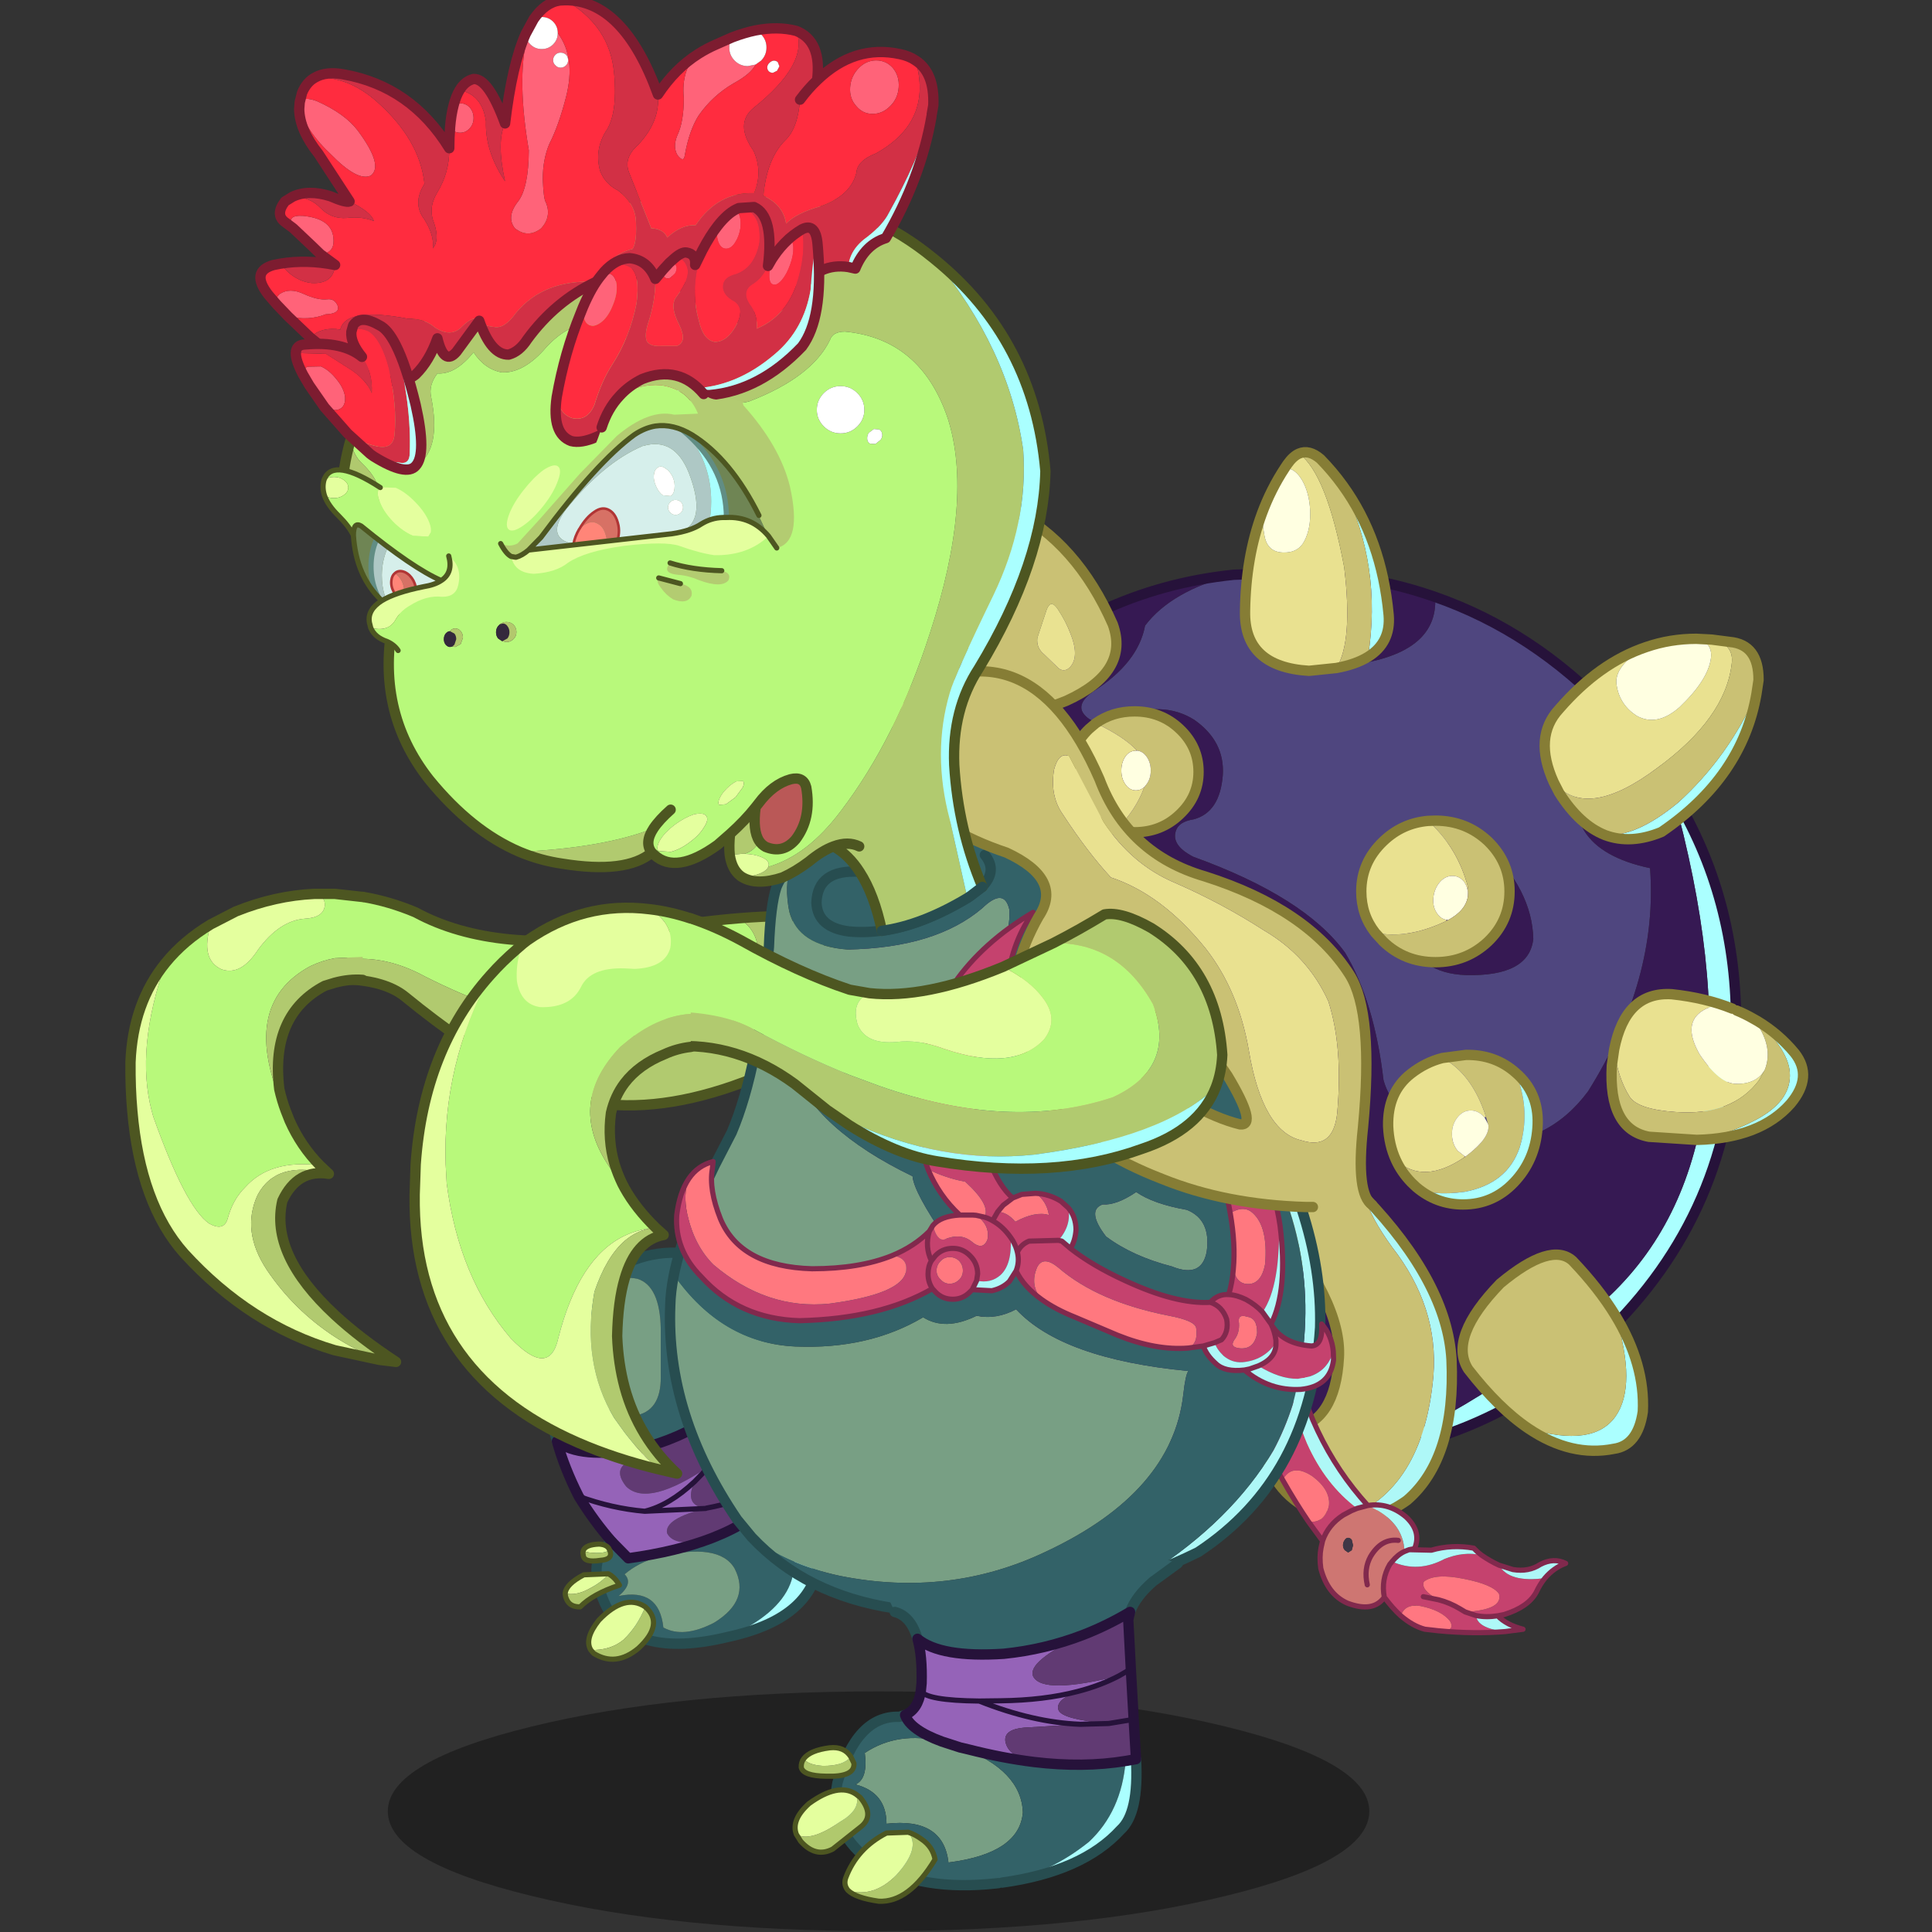 <svg xmlns:ffdec="https://www.free-decompiler.com/flash" xmlns:xlink="http://www.w3.org/1999/xlink" ffdec:objectType="frame" height="90" width="90" xmlns="http://www.w3.org/2000/svg"><rect width="100%" height="100%" fill="#333333" stroke="none"/><use ffdec:characterId="25" height="300.95" transform="matrix(.305 0 0 .305 .65 -1.835)" width="274" xlink:href="#a"/><use ffdec:characterId="26" height="30.6" transform="scale(2.62 2.941)" width="34.35" xlink:href="#b"/><defs><g id="a" transform="translate(17.55 5.85)"><use ffdec:characterId="1" height="46.4" transform="translate(39.55 258.5) scale(.789)" width="190" xlink:href="#c"/><use ffdec:characterId="3" height="42.35" transform="translate(32.627 136.361) scale(.789)" width="95.75" xlink:href="#d"/><use ffdec:characterId="5" height="92.65" transform="translate(-.539 135.861) scale(.789)" width="53.4" xlink:href="#e"/><use ffdec:characterId="6" height="80.2" transform="translate(63.411 190.711) scale(.789)" width="54.3" xlink:href="#f"/><use ffdec:characterId="7" height="196.55" transform="translate(109.411 68.461) scale(.789)" width="186.4" xlink:href="#g"/><use ffdec:characterId="8" height="72.8" transform="translate(170.611 175.611) scale(.789)" width="40.85" xlink:href="#h"/><use ffdec:characterId="9" height="57.55" transform="translate(170.606 204.506) scale(.789)" width="62.4" xlink:href="#i"/><use ffdec:characterId="10" height="183.7" transform="translate(81.861 101.911) scale(.789)" width="137.95" xlink:href="#j"/><use ffdec:characterId="11" height="68.05" transform="translate(101.356 237.25) scale(.789)" width="75.6" xlink:href="#k"/><use ffdec:characterId="12" height="182.15" transform="translate(19.311 -.589) scale(.789)" width="153.95" xlink:href="#l"/><use ffdec:characterId="13" height="53" transform="translate(24.714 30.883) scale(.789)" width="103.3" xlink:href="#m"/><use ffdec:characterId="14" height="33.9" transform="matrix(-.789 0 0 .789 97.696 65.159)" width="80.35" xlink:href="#n"/><clipPath id="o" transform="matrix(-.789 0 0 .789 101.6 57.35)"><path d="M85.3 31.15q-.5 7.95-5.5 12.65-2.6-1.6-8.05-2.7-2.2-.35-3.45-1.2 5.45-2.35 15.5-10.55 1.5-.9 1.5 1.8M51.4 34l-27.75-3.15q-3.7-.55-5.7-1.9-1.95-1.2-4.2-1.25h-.65q-4.9-.25-8.15 3.6l1.85-4q5.45-10.95 12.95-15.6 3.65-2.2 7.1-1.7 2.1.35 4.1 1.7 7.2 5.25 18.05 19.85L51.4 34" fill="#6f8554" fill-rule="evenodd"/></clipPath><g clip-path="url(#o)"><use ffdec:characterId="15" height="51.3" transform="matrix(-.789 0 0 .789 91.662 58.375)" width="69.8" xlink:href="#p"/></g><use ffdec:characterId="16" height="54.95" transform="matrix(-.789 0 0 .789 101.6 56.561)" width="91.7" xlink:href="#q"/><use ffdec:characterId="18" height="51.3" transform="translate(81 138.961) scale(.789)" width="110" xlink:href="#r"/><use ffdec:characterId="20" height="111.55" transform="translate(42.861 138.011) scale(.789)" width="55.45" xlink:href="#s"/></g><g id="t"><path d="M76 4.15q6.15 3.35 2.65 13.95-3.2 7.75-8.5 8.5Q43 29.4 15.35 15.4 7.75 11.25.4 12.15-1.15 5.05 3.3 0q5.15.85 10.25 3 15.65 8.5 42.2 4 11-2.1 20.25-2.85" fill="#b8f97b" fill-rule="evenodd" transform="translate(.6 1)"/><path d="M76 4.15q9.6-.8 17.35-.15l.8 23.6q-35.65 20.7-59.2 7.8-11.55-6.35-23.6-16.2Q7.65 16.3.4 15.95v-3.8q7.35-.9 14.95 3.25 27.65 14 54.8 11.2 5.3-.75 8.5-8.5Q82.15 7.5 76 4.15" fill="#b1ca6f" fill-rule="evenodd" transform="translate(.6 1)"/><path d="M1 16.95q7.25.35 10.95 3.25Q24 30.05 35.55 36.4q23.55 12.9 59.2-7.8L93.95 5q-7.75-.65-17.35.15Q67.35 5.9 56.35 8q-26.55 4.5-42.2-4Q9.05 1.85 3.9 1" fill="none" stroke="#4d5621" stroke-linecap="round" stroke-linejoin="round" stroke-width="2"/></g><g id="u"><path d="M35.6.05h3.95l5.4.6v11.6l-5.4.25q-2.45.45-4.75 1.55-14.1 7.6-4.9 28l.9 1.9q2.2 4.95 5.85 8.65-9.6-1.2-14.45 4.25-2.4 2.35-3.4 6.1-.75 2.5-3.6.9-4.55-3.15-10.8-20.7l-.3-1.1q-3.15-12 2.7-28.65 3.5-4.3 8.75-7.45-2.1 6.8 2.05 8.7 3.75 1.35 7.1-3.8 4.15-5.65 9.1-6 3.45-.2 3.8-2.4.2-2-2-2.4" fill="#b8f97b" fill-rule="evenodd" transform="translate(1 1)"/><path d="m36.65 52.6 1.75 1.65q-10.15-2.75-13.8 4.1-3.2 6.95 1.8 14.5 5.25 7.8 13.15 12.95 3.95 2.55 8.6 4.45l-8.6-1.85Q23.1 83.55 10.4 69.65 1.9 60.1.35 42.05q-.4-4.45-.35-9.4Q.45 21.2 6.8 13.4.95 30.05 4.1 42.05l.3 1.1q6.25 17.55 10.8 20.7 2.85 1.6 3.6-.9 1-3.75 3.4-6.1 4.85-5.45 14.45-4.25M15.55 5.95l4.85-2.5Q28 .4 35.6.05q2.2.4 2 2.4-.35 2.2-3.8 2.4-4.95.35-9.1 6-3.35 5.15-7.1 3.8-4.15-1.9-2.05-8.7" fill="#e4ff9e" fill-rule="evenodd" transform="translate(1 1)"/><path d="M44.95 12.25v4.45q-2.6-.2-5.4.55l-1.95.6q-10.55 5.55-8.8 20 .5 2.2 1.25 4.2l.75 1.9-.9-1.9q-9.2-20.4 4.9-28 2.3-1.1 4.75-1.55l5.4-.25m-6.55 42q-6.1-1-9 5.2-2.45 10.4 10.15 22.1 4.8 4.45 11.85 9.1l-3.25-.4q-4.65-1.9-8.6-4.45-7.9-5.15-13.15-12.95-5-7.55-1.8-14.5 3.65-6.85 13.8-4.1" fill="#b1ca6f" fill-rule="evenodd" transform="translate(1 1)"/><path d="M36.6 1.05h3.95l5.4.6m0 16.05q-2.6-.2-5.4.55l-1.95.6q-10.55 5.55-8.8 20 .5 2.2 1.25 4.2l.75 1.9q2.2 4.95 5.85 8.65l1.75 1.65q-6.1-1-9 5.2-2.45 10.4 10.15 22.1 4.8 4.45 11.85 9.1l-3.25-.4-8.6-1.85Q24.1 84.55 11.4 70.65 2.9 61.1 1.35 43.05q-.4-4.45-.35-9.4.45-11.45 6.8-19.25 3.5-4.3 8.75-7.45l4.85-2.5Q29 1.4 36.6 1.05" fill="none" stroke="#4d5621" stroke-linecap="round" stroke-linejoin="round" stroke-width="2"/></g><g id="f"><path d="M39.65 29.35q-4.25 7.05-8.45 11.8 4.2-4.75 8.45-11.8l-.75-2.6q-7.15 5.7-14.1 8.75-4.5 3.7-8.5 4.55-4.35 1.5-1.4 5.2 4.25 4.15 16.3-4.1l-3.05 3.15Q26 48.95 30.3 49.45h.1q6.5-1.2 12.85-4.2-6.35 3-12.85 4.2l-.1.05q-7.95 1.95-7.5 4.75 1.45 3 8.65 1l.25-.1q7.65-3 11.9-7.65l-.35-2.25q-1.35-8.1-3.6-15.9" fill="#613a73" fill-rule="evenodd" transform="translate(1 1)"/><path d="M30.3 49.45q-4.3-.5-2.15-5.15l3.05-3.15q-12.05 8.25-16.3 4.1-2.95-3.7 1.4-5.2 4-.85 8.5-4.55-3.7 1.6-7.3 2.45Q5.85 40 1.5 36.5q1.4 5.1 4.2 10.65 3.05 4.95 6.45 8.8l3.15 3.2q9.4-1.3 16.15-3.9-7.2 2-8.65-1-.45-2.8 7.5-4.75v-.05m-24.6-2.3q6.4 2.35 12.8 2.9 4.75-1.15 9.65-5.75-4.9 4.6-9.65 5.75-6.4-.55-12.8-2.9m12.8 2.9 11.8-.55-11.8.55" fill="#9563b8" fill-rule="evenodd" transform="translate(1 1)"/><path d="M24.8 35.5q6.95-3.05 14.1-8.75l6.2-18.8Q21.5-8.55 5.7 9.15q-8.65 11.5-4.2 27.35 4.35 3.5 16 1.45 3.6-.85 7.3-2.45M12.15 55.95Q7 59.25 10.7 67.75q5.05 11.2 24 6.6 19.2-8.6 9.4-23.6l-.5-3.25q-4.25 4.65-11.9 7.65l-.25.1q-6.75 2.6-16.15 3.9l-3.15-3.2m9.45-41.2v9.3q.05 6.7-5.1 7.5-6.15 1.05-7.8-7.4-1.4-5.35-.85-11 2.5-9.55 9.25-8.1 4.35 1.4 4.5 9.7M21 58.9q11.95-2.9 14.9 2.25 3.1 6.1-3.95 10.45-5.95 3.1-9.85.95-.8-7.7-8.65-6.1 2.9-2.45 1.15-4.2 2.55-2.2 6.4-3.35" fill="#336268" fill-rule="evenodd" transform="translate(1 1)"/><path d="M21.6 14.75q-.15-8.3-4.5-9.7-6.75-1.45-9.25 8.1-.55 5.65.85 11 1.65 8.45 7.8 7.4 5.15-.8 5.1-7.5v-9.3M21 58.9q-3.85 1.15-6.4 3.35 1.75 1.75-1.15 4.2 7.85-1.6 8.65 6.1 3.9 2.15 9.85-.95Q39 67.25 35.9 61.15 32.95 56 21 58.9" fill="#789f84" fill-rule="evenodd" transform="translate(1 1)"/><path d="M34.7 74.35q17-3.7 17.6-15.8-.65-6.95-8.2-7.8 9.8 15-9.4 23.6" fill="#adfeff" fill-rule="evenodd" transform="translate(1 1)"/><path d="m39.9 27.75 6.2-18.8q-23.6-16.5-39.4 1.2-8.65 11.5-4.2 27.35m10.65 19.45Q8 60.25 11.7 68.75q5.05 11.2 24 6.6 17-3.7 17.6-15.8-.65-6.95-8.2-7.8l-.5-3.25" fill="none" stroke="#274d50" stroke-linecap="round" stroke-linejoin="round" stroke-width="2"/><path d="M31.2 41.15q4.2-4.75 8.45-11.8m3.6 15.9q-6.35 3-12.85 4.2m-2.25-5.15 3.05-3.15m-3.05 3.15q-4.9 4.6-9.65 5.75-6.4-.55-12.8-2.9m24.6 2.35-11.8.55" fill="none" stroke="#26123a" stroke-linecap="round" stroke-linejoin="round" transform="translate(1 1)"/><path d="M40.65 30.35q2.25 7.8 3.6 15.9l.35 2.25q-4.25 4.65-11.9 7.65l-.25.1q-6.75 2.6-16.15 3.9l-3.15-3.2q-3.4-3.85-6.45-8.8Q3.9 42.6 2.5 37.5q4.35 3.5 16 1.45 3.6-.85 7.3-2.45 6.95-3.05 14.1-8.75l.75 2.6z" fill="none" stroke="#26123a" stroke-linecap="round" stroke-linejoin="round" stroke-width="2"/><path d="M8.05 76.9q3.8.1 6.3-1.95 2.7-2.55 4.25-6.4-3.95-2.65-9 2.6-2.85 3.6-1.55 5.75" fill="#e4ff9e" fill-rule="evenodd" transform="translate(1 1)"/><path d="M18.6 68.55q-1.55 3.85-4.25 6.4-2.5 2.05-6.3 1.95l.55.65q4.3 2.7 8.7-1 5.05-4.7 1.3-8" fill="#b0c96d" fill-rule="evenodd" transform="translate(1 1)"/><path d="M8.05 76.9q-1.3-2.15 1.55-5.75 5.05-5.25 9-2.6 3.75 3.3-1.3 8-4.4 3.7-8.7 1l-.55-.65z" fill="none" stroke="#4d5621" stroke-linecap="round" stroke-linejoin="round" transform="translate(1 1)"/><path d="M3.1 65.95q2.05.45 4.35-.75 2.95-1.5 4-3.05l-4.75.2q-3.45 1.8-3.6 3.6" fill="#e4ff9e" fill-rule="evenodd" transform="translate(1 1)"/><path d="M11.45 62.15q-1.05 1.55-4 3.05-2.3 1.2-4.35.75 0 .6.3 1.2.65 1.45 2.6 1.4 2.45-2.5 7.6-4.2-.9-1.55-2.15-2.2" fill="#b0c96d" fill-rule="evenodd" transform="translate(1 1)"/><path d="M3.1 65.95q.15-1.8 3.6-3.6l4.75-.2q1.25.65 2.15 2.2-5.15 1.7-7.6 4.2-1.95.05-2.6-1.4-.3-.6-.3-1.2z" fill="none" stroke="#4d5621" stroke-linecap="round" stroke-linejoin="round" transform="translate(1 1)"/><path d="M11.65 57.45q-.4-.95-2-1.05-2.5.1-3 1.15.25.5 2 .55 2.5.1 3-.65" fill="#e4ff9e" fill-rule="evenodd" transform="translate(1 1)"/><path d="M6.65 57.55q-.2.45-.05 1.05.15 1.45 3.3.95 2.4-.15 1.9-1.75l-.15-.35q-.5.75-3 .65-1.75-.05-2-.55" fill="#b0c96d" fill-rule="evenodd" transform="translate(1 1)"/><path d="M6.65 57.55q-.2.45-.05 1.05.15 1.45 3.3.95 2.4-.15 1.9-1.75l-.15-.35q-.4-.95-2-1.05-2.5.1-3 1.15z" fill="none" stroke="#4d5621" stroke-linecap="round" stroke-linejoin="round" transform="translate(1 1)"/></g><g id="g"><path d="M159.15 65.85q18.8 67.8-11.95 97.25-21.2 19.75-46.85 30.6 25.65-3.65 45.25-22.4 25.4-24.25 25.85-59.7.3-25.35-12.3-45.75" fill="#abffff" fill-rule="evenodd" transform="translate(1 1)"/><path d="M74.2 23.7q-12.05 3.1-17.15 9.85Q55.7 40.8 47 46.3q-3.5 2.5-1.65 4.55 2.35 2.65 6.95.4 8.2-3.3 14.3.55 5.9 4.15 5.5 10.65-.55 7.25-5.65 8.6-2.9.45-3.45 2.25-.9 2.8 3.4 5Q88 86.1 95.8 96.9q5.65 9.55 7.4 24.6 2.65 9.65 19 12.2 12.8.5 20.6-10 13.6-21.7 12-43.2-18.95-4-13-20.8 3.1-7.6 6.75-7.85l-1.5-1.6Q132.1 34.6 113.2 28q.7 11.35-17.4 13.3-13.95-.95-14-11 .95-5.55 7.45-6.95l-2.5-.1-12.55.45m33.7 69.5q-6.1-20.6 14.95-17.3 9.15 8.8 9.35 18.3-.8 7.3-13.05 7-9.25-.35-11.25-8" fill="#4f467f" fill-rule="evenodd" transform="translate(1 1)"/><path d="M148.55 51.85q-3.65.25-6.75 7.85-5.95 16.8 13 20.8 1.6 21.5-12 43.2-7.8 10.5-20.6 10-16.35-2.55-19-12.2-1.75-15.05-7.4-24.6Q88 86.1 66.4 78.3q-4.3-2.2-3.4-5 .55-1.8 3.45-2.25 5.1-1.35 5.65-8.6.4-6.5-5.5-10.65-6.1-3.85-14.3-.55-4.6 2.25-6.95-.4Q43.5 48.8 47 46.3q8.7-5.5 10.05-12.75 5.1-6.75 17.15-9.85-27.6 2.85-48.4 22.75Q.4 70.7 0 106.2q-.45 35.45 24.35 61.3 24.75 25.9 60.3 27l15.7-.8q25.65-10.85 46.85-30.6 30.75-29.45 11.95-97.25-4.45-7.35-10.6-14m-59.3-28.5q-6.5 1.4-7.45 6.95.05 10.05 14 11 18.1-1.95 17.4-13.3-11.25-3.95-23.95-4.65M107.9 93.2q2 7.65 11.25 8 12.25.3 13.05-7-.2-9.5-9.35-18.3-21.05-3.3-14.95 17.3" fill="#361953" fill-rule="evenodd" transform="translate(1 1)"/><path d="m75.2 24.7 12.55-.45 2.5.1q12.7.7 23.95 4.65 18.9 6.6 33.85 22.25l1.5 1.6q6.15 6.65 10.6 14 12.6 20.4 12.3 45.75-.45 35.45-25.85 59.7-19.6 18.75-45.25 22.4l-15.7.8q-35.55-1.1-60.3-27Q.55 142.65 1 107.2q.4-35.5 25.8-59.75 20.8-19.9 48.4-22.75z" fill="none" stroke="#26123a" stroke-linecap="round" stroke-linejoin="round" stroke-width="2"/><path d="M95.3 6.4q7.7 15.6 4.9 33.2 4.45-2.75 4-8.1-1.35-14.7-8.9-25.1" fill="#abffff" fill-rule="evenodd" transform="translate(1 1)"/><path d="M94.1 41.75q3.2-5.2 1.5-19.45Q92.2 4.15 86.85.25 85.7.75 84.6 2.3l-.5.75h.1q1.85 0 3.25 2.35 1.4 2.45 1.55 5.85.15 3.4-1.05 5.8-1.2 2.45-4.2 2.35-3.05-.1-3.6-3.3-.4-2.25-.5-4.2-3.1 8.45-3.25 18.8-.25 10.85 12.4 11.6l5.3-.55" fill="#e9e190" fill-rule="evenodd" transform="translate(1 1)"/><path d="M95.3 6.4Q93.35 3.7 91 1.3 88.8-.6 86.85.25q5.35 3.9 8.75 22.05 1.7 14.25-1.5 19.45 3.75-.7 6.1-2.15Q103 22 95.3 6.4" fill="#cac174" fill-rule="evenodd" transform="translate(1 1)"/><path d="M84.1 3.05q-2.7 4.1-4.45 8.85.1 1.95.5 4.2.55 3.2 3.6 3.3 3 .1 4.2-2.35 1.2-2.4 1.05-5.8-.15-3.4-1.55-5.85-1.4-2.35-3.25-2.35h-.1" fill="#ffffe1" fill-rule="evenodd" transform="translate(1 1)"/><path d="M87.85 1.25Q89.8.4 92 2.3q2.35 2.4 4.3 5.1 7.55 10.4 8.9 25.1.45 5.35-4 8.1-2.35 1.45-6.1 2.15l-5.3.55q-12.65-.75-12.4-11.6.15-10.35 3.25-18.8 1.75-4.75 4.45-8.85l.5-.75q1.1-1.55 2.25-2.05z" fill="none" stroke="#867d35" stroke-linecap="round" stroke-linejoin="round" stroke-width="2"/><path d="M175.4 46.75q-5.5 12.3-15.15 21.05-8.1 6.7-14.15 6.3 4.95 1.85 10.9-.6 15.65-10.65 18.4-26.75" fill="#abffff" fill-rule="evenodd" transform="translate(1 1)"/><path d="M136.15 63.85q6.3 7.55 20.05-2.75 13.15-9.6 14.4-20.1.55-3.9-3.9-4.75l-2.95-.15q3.15.65 2.85 3.65-.5 4.25-6.05 9.55-4.4 3.9-8.35 1.7-3.25-2.1-3.85-5.8-.75-3.85 5.7-7.5-9.1 3.05-16.85 12-5 5.4-1.05 14.15" fill="#e9e190" fill-rule="evenodd" transform="translate(1 1)"/><path d="m175.4 46.75.4-2.65q.05-6.9-5.6-7.4l-3.5-.45q4.45.85 3.9 4.75-1.25 10.5-14.4 20.1-13.75 10.3-20.05 2.75l1.05 2.05q3.95 6.25 8.9 8.2 6.05.4 14.15-6.3 9.65-8.75 15.15-21.05" fill="#cac174" fill-rule="evenodd" transform="translate(1 1)"/><path d="M163.75 36.1q-5.05 0-9.7 1.6-6.45 3.65-5.7 7.5.6 3.7 3.85 5.8 3.95 2.2 8.35-1.7 5.55-5.3 6.05-9.55.3-3-2.85-3.65" fill="#ffffe1" fill-rule="evenodd" transform="translate(1 1)"/><path d="m167.7 37.25 3.5.45q5.65.5 5.6 7.4l-.4 2.65q-2.75 16.1-18.4 26.75-5.95 2.45-10.9.6-4.95-1.95-8.9-8.2l-1.05-2.05q-3.95-8.75 1.05-14.15 7.75-8.95 16.85-12 4.65-1.6 9.7-1.6l2.95.15z" fill="none" stroke="#867d35" stroke-linecap="round" stroke-linejoin="round" stroke-width="2"/><path d="M163.85 133.1q12.25-.3 18.15-7 4.4-5.25.8-9.8-3.05-3.7-7.2-6.2 5.95 5.65 6.25 9.9.45 5.7-7 9.45-5.35 2.75-11 3.65" fill="#abffff" fill-rule="evenodd" transform="translate(1 1)"/><path d="M170.75 107.7q-5.2-2.1-11.75-2.8-8.95-.55-11.15 10.7.7 5.5 3 9.15 1.6 2.45 8.9 2.95 10.9.8 16.15-6.15l1.1-2q-1.6 2.75-5.4 2.7-3.3.1-7.2-5.7-3.15-5.5 0-8.05 2.75-2.15 6.35-.8" fill="#e9e190" fill-rule="evenodd" transform="translate(1 1)"/><path d="M163.85 133.1q5.65-.9 11-3.65 7.45-3.75 7-9.45-.3-4.25-6.25-9.9l-.8-.45q4.05 5.3 2.2 9.9l-1.1 2q-5.25 6.95-16.15 6.15-7.3-.5-8.9-2.95-2.3-3.65-3-9.15l-.45 3.1q-.7 12.35 7.2 13.8l9.25.6" fill="#cac174" fill-rule="evenodd" transform="translate(1 1)"/><path d="M174.8 109.65q-1.55-.9-3.25-1.6l-.8-.35q-3.6-1.35-6.35.8-3.15 2.55 0 8.05 3.9 5.8 7.2 5.7 3.8.05 5.4-2.7 1.85-4.6-2.2-9.9" fill="#ffffe1" fill-rule="evenodd" transform="translate(1 1)"/><path d="M176.6 111.1q4.15 2.5 7.2 6.2 3.6 4.55-.8 9.8-5.9 6.7-18.15 7l-9.25-.6q-7.9-1.45-7.2-13.8l.45-3.1q2.2-11.25 11.15-10.7 6.55.7 11.75 2.8m4.85 2.4-.8-.45q-1.55-.9-3.25-1.6" fill="none" stroke="#867d35" stroke-linecap="round" stroke-linejoin="round" stroke-width="2"/><path d="M131.3 189q8.25 5.55 16.5 3.9 4.65-.65 5.6-7.2.45-9.15-5.3-18.6 4.2 13.6 0 19.55-4.3 6.05-16.8 2.35" fill="#abffff" fill-rule="evenodd" transform="translate(1 1)"/><path d="M131.3 189q12.5 3.7 16.8-2.35 4.2-5.95 0-19.55-3.2-5.25-8.3-10.6-4.2-3.75-14 4.4-10.1 10.45-6.2 16.6 5.85 7.55 11.7 11.5" fill="#cac174" fill-rule="evenodd" transform="translate(1 1)"/><path d="M149.1 168.1q5.75 9.45 5.3 18.6-.95 6.55-5.6 7.2-8.25 1.65-16.5-3.9-5.85-3.95-11.7-11.5-3.9-6.15 6.2-16.6 9.8-8.15 14-4.4 5.1 5.35 8.3 10.6z" fill="none" stroke="#867d35" stroke-linecap="round" stroke-linejoin="round" stroke-width="2"/><path d="M31.2 11.1q-8.45-4.05-9.8 4.4-3.1 23.4 5.6 32.6 4.25 4.3 14.8 0 12.3-5.6 9-14.8-6.95-15.8-19.6-22.2m8.95 19.25q1.6 2.45 2.4 4.6 1.85 4.55 0 6.6-1.05 1.1-2.2.3L37.5 39.1q-1.55-1.25-1.3-3.2l1.8-5.45q.8-2.1 2.15-.1" fill="#cac174" fill-rule="evenodd" transform="translate(1 1)"/><path d="M40.15 30.35q-1.35-2-2.15.1l-1.8 5.45q-.25 1.95 1.3 3.2l2.85 2.75q1.15.8 2.2-.3 1.85-2.05 0-6.6-.8-2.15-2.4-4.6" fill="#e9e291" fill-rule="evenodd" transform="translate(1 1)"/><path d="M32.2 12.1q12.65 6.4 19.6 22.2 3.3 9.2-9 14.8-10.55 4.3-14.8 0-8.7-9.2-5.6-32.6 1.35-8.45 9.8-4.4z" fill="none" stroke="#867d35" stroke-linecap="round" stroke-linejoin="round" stroke-width="2"/><path d="M111.8 71.35q-5 .45-8.65 3.95-4.25 4.05-4.25 9.7 0 4.55 2.7 8 6.3 1.3 13.8-2.3l-.05-.2q-1.05-.2-1.75-1.2-.9-1.25-.75-3 .15-1.8 1.25-3.1 1.05-1.2 2.45-1.2 1.4 0 2.3 1.2.75 1.15.7 2.65.2-1.25-.25-2.6-2.15-7.15-7.5-11.9" fill="#e9e190" fill-rule="evenodd" transform="translate(1 1)"/><path d="M115.7 90.55q3.5-1.9 3.85-4.7.05-1.5-.7-2.65-.9-1.2-2.3-1.2t-2.45 1.2q-1.1 1.3-1.25 3.1-.15 1.75.75 3 .7 1 1.75 1.2l.35.05" fill="#ffffe1" fill-rule="evenodd" transform="translate(1 1)"/><path d="m101.6 93 1.55 1.7q4.15 4 10.1 4 5.95 0 10.2-4 4.15-4 4.15-9.7 0-5.65-4.15-9.7-4.25-4-10.2-4l-1.45.05q5.35 4.75 7.5 11.9.45 1.35.25 2.6-.35 2.8-3.85 4.7l-.3.15q-7.5 3.6-13.8 2.3" fill="#cac174" fill-rule="evenodd" transform="translate(1 1)"/><path d="m102.6 94 1.55 1.7q4.15 4 10.1 4 5.95 0 10.2-4 4.15-4 4.15-9.7 0-5.65-4.15-9.7-4.25-4-10.2-4l-1.45.05q-5 .45-8.65 3.95-4.25 4.05-4.25 9.7 0 4.55 2.7 8z" fill="none" stroke="#867d35" stroke-linecap="round" stroke-linejoin="round" stroke-width="2"/><path d="M114.6 117.25q-3.3.85-6.1 3.05-4.55 3.55-4.4 10.15.15 3.6 1.5 6.55 5.3 4.85 13.2-.5l.15-.2-1.4-1.1q-1.1-1.35-1.1-3.25t1.1-3.25q1.05-1.3 2.6-1.3 1.5.05 2.6 1.35l.3-.1q-2.7-8.35-8.45-11.4" fill="#e9e190" fill-rule="evenodd" transform="translate(1 1)"/><path d="m129 120.65-.2-.55q-4-3.55-9.65-3.45l-4.55.6q5.75 3.05 8.45 11.4l.35 1.3.1.25q.35 2.55-4.45 6.15l-.25.15q-7.9 5.35-13.2.5 1.1 2.4 3 4.35l.95.9q2.95 1.8 9.4.9 8.2-1.55 10.6-8.55 2.15-6.9-.55-13.95" fill="#cac174" fill-rule="evenodd" transform="translate(1 1)"/><path d="M122.75 128.75q-1.1-1.3-2.6-1.35-1.55 0-2.6 1.3-1.1 1.35-1.1 3.25t1.1 3.25l1.4 1.1.1.05q4.8-3.6 4.45-6.15l-.1-.25-.65-1.2" fill="#ffffe1" fill-rule="evenodd" transform="translate(1 1)"/><path d="m129.3 120.55-.3.1q2.7 7.05.55 13.95-2.4 7-10.6 8.55-6.45.9-9.4-.9 3.95 3.35 9.05 3.35 5.8 0 9.85-4.25 4.1-4.3 4.55-10.5.5-6.3-3.7-10.3" fill="#abffff" fill-rule="evenodd" transform="translate(1 1)"/><path d="m129.8 121.1.5.45q4.2 4 3.7 10.3-.45 6.2-4.55 10.5-4.05 4.25-9.85 4.25-5.1 0-9.05-3.35l-.95-.9q-1.9-1.95-3-4.35-1.35-2.95-1.5-6.55-.15-6.6 4.4-10.15 2.8-2.2 6.1-3.05l4.55-.6q5.65-.1 9.65 3.45z" fill="none" stroke="#867d35" stroke-linecap="round" stroke-linejoin="round" stroke-width="2"/><path d="M56.9 64.8q-1.65 4.55-5.5 8.3l3.6.45q5.15 0 8.75-3.45 3.65-3.45 3.65-8.25 0-4.85-3.65-8.3-3.6-3.4-8.75-3.4-4.25 0-7.5 2.3 5.4 2.55 7.9 5.2l.1.1q1.05.1 1.8 1.1.85 1.15.85 2.75t-.85 2.7l-.4.5" fill="#cac174" fill-rule="evenodd" transform="translate(1 1)"/><path d="M55.3 57.75q-1.25 0-2.05 1.1-.8 1.15-.8 2.75t.8 2.7q.8 1.15 2.05 1.15.9 0 1.6-.65l.4-.5q.85-1.1.85-2.7t-.85-2.75q-.75-1-1.8-1.1h-.2" fill="#ffffe1" fill-rule="evenodd" transform="translate(1 1)"/><path d="M56.9 64.8q-.7.65-1.6.65-1.25 0-2.05-1.15-.8-1.1-.8-2.7t.8-2.75q.8-1.1 2.05-1.1l.1-.1q-2.5-2.65-7.9-5.2l-1.3 1.1q-3.6 3.45-3.6 8.3 0 4.8 3.6 8.25 2.3 2.15 5.2 3 3.85-3.75 5.5-8.3" fill="#e9e190" fill-rule="evenodd" transform="translate(1 1)"/><path d="M52.4 74.1q-2.9-.85-5.2-3-3.6-3.45-3.6-8.25 0-4.85 3.6-8.3l1.3-1.1q3.25-2.3 7.5-2.3 5.15 0 8.75 3.4 3.65 3.45 3.65 8.3 0 4.8-3.65 8.25-3.6 3.45-8.75 3.45l-3.6-.45z" fill="none" stroke="#867d35" stroke-linecap="round" stroke-linejoin="round" stroke-width="2"/></g><g id="h"><path d="M22.1 8.45q1 3.8 5.2 9.6 9.05 11.6 8 24.9Q33.35 65.1 18 70.75q6.3.55 12.2-3.7 9.45-8.15 8.6-27.2Q37.95 25 22.1 8.45" fill="#aef8f7" fill-rule="evenodd" transform="translate(1 1)"/><path d="M18 70.75q15.35-5.65 17.3-27.8 1.05-13.3-8-24.9-4.2-5.8-5.2-9.6-3.4-3.55-7.5-7.2-21.65-5.1-11.2 10.4Q17.65 28.6 17 39.45q-.7 12.4-8.8 13.8-7.55-1.7-6.2 2 1.6 10.2 10.2 14 2.95 1.25 5.8 1.5" fill="#cac174" fill-rule="evenodd" transform="translate(1 1)"/><path d="M19 71.75q-2.85-.25-5.8-1.5-8.6-3.8-10.2-14-1.35-3.7 6.2-2 8.1-1.4 8.8-13.8.65-10.85-13.6-27.8-10.45-15.5 11.2-10.4 4.1 3.65 7.5 7.2Q38.95 26 39.8 40.85q.85 19.05-8.6 27.2-5.9 4.25-12.2 3.7z" fill="none" stroke="#867d35" stroke-linecap="round" stroke-linejoin="round" stroke-width="2"/></g><g id="i"><path d="M21.05 32.5q-6.15-4.6-9.7-12.55Q7.8 11.6 6.9.1.6 1.5 0 13.75q3.3 7.35 6.65 13.3 1.8-3.3 5.7-.7 3.55 2.65 3.15 5.7-.85 3.45-3.9 3l2.75 3.75q1.05-3.1 4-5l1.6-.85 1.1-.45m5.25 17.2q1.65 2.2 3.2 3.6.75-2.35 3.75-1.9 4.05.8 5.75 2.9 1.2 2.1-2.2 1.9 6.8.65 12.9.15-5.4-.6-5.65-3.1l-2.1-.7 2.1.7q1.95.4 4.2.05l1.25-.25q4.65-1.45 6.2-4.3.75-1.6 1.7-2.75-6.95.95-8.9-2.5-1.75-.8-3.4-1.95-3.45-.75-7.15.75-5.15 2.75-10.15.5l-.45.55q-1.7 2.95-1.05 6.35m10.5.5q-3.5-1.9-2.85-3.5 2.15-1.7 7.75-.55 5.6 1.1 6.8 2.9.85 3.1-6.55 3.5l-1-.6q-2-1.2-4.15-1.75l-2.95-.6 2.95.6" fill="#c5426e" fill-rule="evenodd" transform="translate(.5 .5)"/><path d="m23.1 31.95-2.05.55-1.1.45-1.6.85q-2.95 1.9-4 5l-.3 1.35Q13.7 41.9 14 44.1q1.3 5.05 5.15 6.75 5 1.9 7.15-1.15-.65-3.4 1.05-6.35l.45-.55q1.1-1.35 2.4-1.95-.2-5.9-7.1-8.9m-4.45 8.65q-.35-.4-.35-.95 0-.6.35-1.05.25-.4.65-.4t.7.4l.25 1.05-.25.95-.7.45-.65-.45M23 47.3q-.7-3.1.65-5.5 2.1-3.5 5.35-3.1-3.25-.4-5.35 3.1-1.35 2.4-.65 5.5" fill="#ce7672" fill-rule="evenodd" transform="translate(.5 .5)"/><path d="M29.5 53.3q2.35 2 4.65 2.6l2.65.3q3.4.2 2.2-1.9-1.7-2.1-5.75-2.9-3-.45-3.75 1.9m12.45-.75q7.4-.4 6.55-3.5-1.2-1.8-6.8-2.9-5.6-1.15-7.75.55-.65 1.6 2.85 3.5 2.15.55 4.15 1.75l1 .6" fill="#ff7781" fill-rule="evenodd" transform="translate(.5 .5)"/><path d="M6.65 27.05q2.5 4.4 4.95 8 3.05.45 3.9-3 .4-3.05-3.15-5.7-3.9-2.6-5.7.7" fill="#ff787f" fill-rule="evenodd" transform="translate(.5 .5)"/><path d="M23.1 31.95Q11.3 19 7.95 0L6.9.1q.9 11.5 4.45 19.85 3.55 7.95 9.7 12.55l2.05-.55q6.9 3 7.1 8.9-1.3.6-2.4 1.95 5 2.25 10.15-.5 3.7-1.5 7.15-.75-.8-.6-1.5-1.35-4.25-.75-8.2.4l-4.3-.1 1.05-.2q1.4-3.3-1.65-6.15-3.4-2.85-7.4-2.2m26.6 24.4 3.45-.45q-3.25-.85-4.9-2.6-2.25.35-4.2-.05.25 2.5 5.65 3.1M57.4 46q1.7-2 4-2.85-2.3-1.15-4.9.2-2.25 1.5-5.3 1l-2.7-.85q1.95 3.45 8.9 2.5m-26.3-5.5-.9.35.9-.35" fill="#aef8f7" fill-rule="evenodd" transform="translate(.5 .5)"/><path d="m18.65 40.6.65.45.7-.45.25-.95L20 38.6q-.3-.4-.7-.4-.4 0-.65.4-.35.45-.35 1.05 0 .55.35.95" fill="#3f3746" fill-rule="evenodd" transform="translate(.5 .5)"/><path d="M6.9.1 7.95 0Q11.3 19 23.1 31.95l-2.05.55-1.1.45-1.6.85q-2.95 1.9-4 5l-.3 1.35Q13.7 41.9 14 44.1q1.3 5.05 5.15 6.75 5 1.9 7.15-1.15 1.65 2.2 3.2 3.6 2.35 2 4.65 2.6l2.65.3q6.8.65 12.9.15l3.45-.45q-3.25-.85-4.9-2.6l1.25-.25q4.65-1.45 6.2-4.3.75-1.6 1.7-2.75 1.7-2 4-2.85-2.3-1.15-4.9.2-2.25 1.5-5.3 1l-2.7-.85q-1.75-.8-3.4-1.95-.8-.6-1.5-1.35-4.25-.75-8.2.4l-4.3-.1 1.05-.2q1.4-3.3-1.65-6.15-3.4-2.85-7.4-2.2M6.9.1Q.6 1.5 0 13.75q3.3 7.35 6.65 13.3 2.5 4.4 4.95 8l2.75 3.75m15.85 2.05q-1.3.6-2.4 1.95l-.45.55q-1.7 2.95-1.05 6.35m3.9-8.85.9-.35M29 38.7q-3.25-.4-5.35 3.1-1.35 2.4-.65 5.5m21.05 5.95-2.1-.7-1-.6q-2-1.2-4.15-1.75l-2.95-.6m14.4 3.7q-2.25.35-4.2-.05" fill="none" stroke="#81294d" stroke-linecap="round" stroke-linejoin="round" transform="translate(.5 .5)"/></g><g id="j"><path d="M23.35 37.8q-1.25 3.7-.25 8.75 1.7 6.6 11.25 7.3 17.05-.3 26.1-8 4.25-4.1 5.25.3.55 10-13.75 24.75-10.7 9.7-28.35 5.65 4.35 12 23.35 21.2.25 3.1 6.55 12.25-13.15 14.2-34.35 9.5Q7.4 116.4 3.9 106.35q1.95-5 4.8-10.8l3.25-6.3q5.3-12.45 7.2-35.9.3-8.05 1.45-11.55.85-2.15 2.75-4M.75 116.85q9.3 13.2 23.5 13.85 14.2.6 24.75-5.65 4.3 2.7 10.35-.3 3.8.8 7.65-1.25 8.9 9.6 33.35 11.95-.55.6-1 4.65-2.2 18.85-26.45 30.25-18.8 9-40 4.75-10.25-2.2-17.1-7.5l-2.8-3.4Q-.8 143.9.05 122.8q.05-2.7.7-5.95m103.15-4.55q-.95 5.25-6.75 2.9-7.6-1.95-12.75-5.8-3.85-5.05-.65-6.2 2.65.2 6.5-2.4 3.3 2.3 9.8 3.45 4.7 1.9 3.85 8.05" fill="#789f84" fill-rule="evenodd" transform="translate(1 1)"/><path d="M92.8 174.6q15.85-10.15 24-23.75 2.25-4.2 3.75-8.9 6.9-26.35-5.6-49.05l.5-4.65q4.25 8.05 6.8 15.75 3.9 11.9 3.6 23-1.85 29.15-23.6 43.5-4.65 2.3-9.45 4.1" fill="#aef8f7" fill-rule="evenodd" transform="translate(1 1)"/><path d="M3.9 106.35q3.5 10.05 15.25 13.15 21.2 4.7 34.35-9.5-6.3-9.15-6.55-12.25-19-9.2-23.35-21.2 17.65 4.05 28.35-5.65 14.3-14.75 13.75-24.75-1-4.4-5.25-.3-9.05 7.7-26.1 8-9.55-.7-11.25-7.3-1-5.05.25-8.75 4.8-4.5 16.25-7.15 12.05-2.25 20.3.2 3.75 1.15 6.7 3.25 17.75 12.55 32.35 29.8l3.05 3.6q8.1 10.65 13.45 20.75l-.5 4.65q12.5 22.7 5.6 49.05-1.5 4.7-3.75 8.9-8.15 13.6-24 23.75h-.05q-22.85 8.6-49.45 6.75-17-2.6-27.5-13.75 6.85 5.3 17.1 7.5 21.2 4.25 40-4.75 24.25-11.4 26.45-30.25.45-4.05 1-4.65Q75.9 133.1 67 123.5q-3.85 2.05-7.65 1.25-6.05 3-10.35.3-10.55 6.25-24.75 5.65-14.2-.65-23.5-13.85.95-4.7 3.15-10.5m57.05-70.8q2.5 3.05-.5 6.15l-2.3 1.75-.6.4Q48.7 49.15 41 50.2q-3.35.45-6.4.15-6.05-.8-6.25-5.55.2-6.5 8.35-6-8.15-.5-8.35 6 .2 4.75 6.25 5.55 3.05.3 6.4-.15 7.7-1.05 16.55-6.35l.6-.4 2.3-1.75q3-3.1.5-6.15m42.95 76.75q.85-6.15-3.85-8.05-6.5-1.15-9.8-3.45-3.85 2.6-6.5 2.4-3.2 1.15.65 6.2 5.15 3.85 12.75 5.8 5.8 2.35 6.75-2.9" fill="#336268" fill-rule="evenodd" transform="translate(1 1)"/><path d="M4.9 107.35q-2.2 5.8-3.15 10.5-.65 3.25-.7 5.95Q.2 144.9 14 165.2l2.8 3.4q10.5 11.15 27.5 13.75 26.6 1.85 49.45-6.75m22.7-86.35Q111.1 79.15 103 68.5l-3.05-3.6Q85.35 47.65 67.6 35.1q-2.95-2.1-6.7-3.25-8.25-2.45-20.3-.2-11.45 2.65-16.25 7.15-1.9 1.85-2.75 4-1.15 3.5-1.45 11.55-1.9 23.45-7.2 35.9l-3.25 6.3q-2.85 5.8-4.8 10.8M37.7 39.8q-8.15-.5-8.35 6 .2 4.75 6.25 5.55 3.05.3 6.4-.15 7.7-1.05 16.55-6.35l.6-.4 2.3-1.75q3-3.1.5-6.15M93.8 175.6q4.8-1.8 9.45-4.1 21.75-14.35 23.6-43.5.3-11.1-3.6-23-2.55-7.7-6.8-15.75" fill="none" stroke="#274d50" stroke-linecap="round" stroke-linejoin="round" stroke-width="2"/><path d="M108.45 104.9q2.65-1.65 4.4 0 2.95 2.7 2.35 9.85-.75 4-3.5 3.85-2.1-.15-2.65-2.9.45-4.85-.6-10.8M100.3 131q-6.25.5-13.7-2.5l-8.25-3.5q-3.75-1.5-6.4-3.4-2.4-2.8-.85-6.3 1.2-2.25 4.1.15 7.65 6.6 21.4 9.3 5 .95 5.25 2.35.45 3.05-1.55 3.9M3.65 98.2q1.75-2.55 4.7-3.3l-.15 1.4q-.7 4 1.55 9.65 3.85 9.3 17.75 9.7 9.2 0 15.5-2.55 3.05.4 2.7 2.95-.6 4.45-14.8 6.35-12.15 1.25-22.5-7.55-3.7-3.7-5.05-9.75-.85-3.95.3-6.9m47.25 9.05q1.5-1.8 5.2-2-4.05-3.75-6.15-8.85 3.4 1.7 7.2 2.4 5.05 4.6 3.7 6.85l-1.6-.35q2.75 1.9 2.2 4.7-.9 2.25-3.1.35-2.15-1.7-5.3-.35-1.4.2-2.15-2.75m15.45-5.3 1.75-.7 2.65-.2q2.15 1.45 2.6 4.2-2.6-.8-6.5 1.3-1.5-1.8-3.4-1.95l1.05-1.25 1.85-1.4m-10.25 3.3h2.5l.65.05-.65-.05h-2.5m-.1 8.9q.7.8.7 1.85t-.7 1.75q-.8.8-1.85.8t-1.75-.8q-.8-.7-.8-1.75t.8-1.85q.7-.75 1.75-.75t1.85.75m55.75 10.8q1.95.25 1.9 3.15-.55 3.2-3.35 2.95-2.05-.2-1.05-1.65 1-1.3.9-3.15-.35-1.95 1.6-1.3" fill="#ff787f" fill-rule="evenodd" transform="translate(1 1)"/><path d="M108.45 104.9q-.9-5.35-3.15-11.6l9.15 1.4q1.95 3.25 3.4 11.1.45 13.05-3.15 18.25-1.3-1.4-3.2-2.45-1.85-.9-3.35-.95 1.5.05 3.35.95 1.9 1.05 3.2 2.45l1.65 2.3q2.2 3.85 7.85 4.25 2.2-.15 1.95-4.25 1.95 2.15 2.25 5.3-1.45 4.85-6.9 5.3-3.45.05-7.6-2.5 3.5-1.5 3.4-4.45v-.5q-.25-1.75-.95-3.15.7 1.4.95 3.15v.5q-2.35 3.4-6.55 3.75-2 .1-3.6-1.25-1.35-1.3-1.7-2.55l1.3-.55q1.45-1.55 1-4-.85-2.5-3.15-3.25 1.45-1.65 3.55-1.5.7-2.3.9-4.95.55 2.75 2.65 2.9 2.75.15 3.5-3.85.6-7.15-2.35-9.85-1.75-1.65-4.4 0m-5.2 25.7-2.95.4q2-.85 1.55-3.9-.25-1.4-5.25-2.35-13.75-2.7-21.4-9.3-2.9-2.4-4.1-.15-1.55 3.5.85 6.3-3.5-2.5-4.95-5.55.7-1.75.25-3.6-.25-1.1-.9-2.25l-.4-.6q-1.5-2.15-3.5-3.25-.75-.45-1.6-.7 1.35-2.25-3.7-6.85-3.8-.7-7.2-2.4-1.95-5-2.1-11.2-.2-14.3 7.2-24.85 5.5-7.9 15.25-13.7-4.5 6.25-5.15 15-3.25 3.3-4.85 8.05-1.85 5.15-1.8 12.1 2.65 15.75 7.85 20.15l-1.85 1.4-1.05 1.25-1 1.75q2 1.1 3.5 3.25.3 5.15-1.95 7.25-1.9 1.7-4.65 1.1l.2-1.3q0-2.05-1.45-3.5-1.4-1.45-3.35-1.45-2.05 0-3.4 1.45l-.75.95q-.65 1.1-.65 2.55 0 1.6.85 2.85-10.1 5.85-25.75 6.2-11.65-.35-19-8.5-5.15-5.15-4.75-11.9.55-4.45 2.35-7.1-1.15 2.95-.3 6.9 1.35 6.05 5.05 9.75 10.35 8.8 22.5 7.55 14.2-1.9 14.8-6.35.35-2.55-2.7-2.95 4.25-1.75 7.2-4.7l.7-1.15q.75 2.95 2.15 2.75 3.15-1.35 5.3.35 2.2 1.9 3.1-.35.55-2.8-2.2-4.7l1.6.35q.85.25 1.6.7l1-1.75q1.9.15 3.4 1.95 3.9-2.1 6.5-1.3-.45-2.75-2.6-4.2 2.65.1 4.95 1.55l1.4 1.25q.65 3.4-1.9 6.3l.65.15 1.65 1.4q4.25 3.35 10.6 6.25 9.9 4.6 16.5 4.2 2.3.75 3.15 3.25.45 2.45-1 4l-1.3.55-2.2.65M58.5 119.7l-.4.4q-1.4 1.45-3.35 1.45-2.05 0-3.4-1.45l-.55-.6q-.85-1.25-.85-2.85 0-1.45.65-2.55l.75-.95q1.35-1.45 3.4-1.45 1.95 0 3.35 1.45 1.45 1.45 1.45 3.5l-.2 1.3-.85 1.75m16.7-9.55-5.7.15q-1.6.65-2.25 2.15.65-1.5 2.25-2.15l5.7-.15m-19.2 4q-.8-.75-1.85-.75t-1.75.75q-.8.8-.8 1.85t.8 1.75q.7.8 1.75.8t1.85-.8q.7-.7.7-1.75t-.7-1.85m-5.4-.05q-1.3-2.7-.4-5.7-.9 3 .4 5.7m61.15 10.85q-1.95-.65-1.6 1.3.1 1.85-.9 3.15-1 1.45 1.05 1.65 2.8.25 3.35-2.95.05-2.9-1.9-3.15" fill="#c5426e" fill-rule="evenodd" transform="translate(1 1)"/><path d="M114.7 124.05q3.6-5.2 3.15-18.25l.25 1.55q1.55 12.5-1.75 19l-1.65-2.3m13.7 7.6.05 1.65q-.65 5.15-6.35 5.7-6.05.35-10.9-3.75-3.8.45-5.55-1.25-1.85-1.65-2.4-3.4l2.2-.65q.35 1.25 1.7 2.55 1.6 1.35 3.6 1.25 4.2-.35 6.55-3.75.1 2.95-3.4 4.45 4.15 2.55 7.6 2.5 5.45-.45 6.9-5.3M67 116.05l-1.3 2.05q-1.35 1.35-3.4 1.8l-3.8-.2.85-1.75q2.75.6 4.65-1.1 2.25-2.1 1.95-7.25l.4.6q.65 1.15.9 2.25.45 1.85-.25 3.6m10.1-12.2q1.45 1.7 1.5 4.2-.15 2.25-1.1 3.65l-1.65-1.4-.65-.15q2.55-2.9 1.9-6.3m34.1 31.4 1-.2 1.7-.6-1.7.6-1 .2" fill="#aef8f7" fill-rule="evenodd" transform="translate(1 1)"/><path d="M117.85 105.8q-1.45-7.85-3.4-11.1l-9.15-1.4q2.25 6.25 3.15 11.6 1.05 5.95.6 10.8-.2 2.65-.9 4.95 1.5.05 3.35.95 1.9 1.05 3.2 2.45l1.65 2.3q.7 1.4.95 3.15v.5q.1 2.95-3.4 4.45l-1.7.6-1 .2q-3.8.45-5.55-1.25-1.85-1.65-2.4-3.4l-2.95.4q-6.25.5-13.7-2.5l-8.25-3.5q-3.75-1.5-6.4-3.4-3.5-2.5-4.95-5.55l-1.3 2.05q-1.35 1.35-3.4 1.8l-3.8-.2-.4.4q-1.4 1.45-3.35 1.45-2.05 0-3.4-1.45l-.55-.6q-10.1 5.85-25.75 6.2-11.65-.35-19-8.5-5.15-5.15-4.75-11.9.55-4.45 2.35-7.1 1.75-2.55 4.7-3.3l-.15 1.4q-.7 4 1.55 9.65 3.85 9.3 17.75 9.7 9.2 0 15.5-2.55 4.25-1.75 7.2-4.7l.7-1.15q1.5-1.8 5.2-2-4.05-3.75-6.15-8.85-1.95-5-2.1-11.2-.2-14.3 7.2-24.85 5.5-7.9 15.25-13.7-4.5 6.25-5.15 15-3.25 3.3-4.85 8.05-1.85 5.15-1.8 12.1 2.65 15.75 7.85 20.15l1.75-.7 2.65-.2q2.65.1 4.95 1.55l1.4 1.25q1.45 1.7 1.5 4.2-.15 2.25-1.1 3.65 4.25 3.35 10.6 6.25 9.9 4.6 16.5 4.2 1.45-1.65 3.55-1.5m9.7-14.85.25 1.55q1.55 12.5-1.75 19 2.2 3.85 7.85 4.25 2.2-.15 1.95-4.25 1.95 2.15 2.25 5.3l.05 1.65q-.65 5.15-6.35 5.7-6.05.35-10.9-3.75m-36-25.1.65.15 1.65 1.4m-14.05-7.1 1.05-1.25 1.85-1.4m-.4 7.65q-1.5-2.15-3.5-3.25-.75-.45-1.6-.7l-1.6-.35-.65-.05h-2.5m9.85 4.35.4.6q.65 1.15.9 2.25.65-1.5 2.25-2.15l5.7-.15m-11.75-5.55-1 1.75m4.55 9.7q.7-1.75.25-3.6m-7.9 5.5.2-1.3q0-2.05-1.45-3.5-1.4-1.45-3.35-1.45-2.05 0-3.4 1.45l-.75.95q-.65 1.1-.65 2.55 0 1.6.85 2.85m7.7.2.85-1.75m-9.15-9.55q-.9 3 .4 5.7m54.85 15.85 1.3-.55q1.45-1.55 1-4-.85-2.5-3.15-3.25m.85 7.8-2.2.65" fill="none" stroke="#81294d" stroke-linecap="round" stroke-linejoin="round" transform="translate(1 1)"/><path d="M97.65 40.9q-8.25-3.5-13.7-11.7l-6.7-12.8q-2-.8-2.9 2.6-.85 5.1 1.7 8.7 4.8 7.35 9.3 12.2 9.85 3.25 18.3 13.7 6.4 8.15 8.4 19.8 2.65 15.7 10.2 17.4 6.1 1.95 6.9-5.2 1.15-12.85-1.7-21.7-3.95-8.75-12.4-13.7-8.2-5.3-17.4-9.3" fill="#e9e190" fill-rule="evenodd" transform="translate(1 1)"/><path d="M135.95 103.3q-3.2-2.1-1.8-15 2.1-22.15-2.6-29.6-8.05-12.65-28-19-14.95-4.35-20.4-18.8-13.9-32-39.4-15l1 17q7.95 8.05 20.4 12.2 11.05 5.15 6.2 12.4-11.25 19.85 3.6 37.6 6.4 7.8 20.4 13.2 12.3 4.95 27.7 5.4h1.4l11.5-.4m-38.3-62.4q9.2 4 17.4 9.3 8.45 4.95 12.4 13.7 2.85 8.85 1.7 21.7-.8 7.15-6.9 5.2-7.55-1.7-10.2-17.4-2-11.65-8.4-19.8-8.45-10.45-18.3-13.7-4.5-4.85-9.3-12.2-2.55-3.6-1.7-8.7.9-3.4 2.9-2.6l6.7 12.8q5.45 8.2 13.7 11.7m10.3 37.4q5.85 9.75 2.4 9.4-9.05-2.2-23-13-11.55-9.65 3.2-8.8 10.25 1.5 17.4 12.4" fill="#cac174" fill-rule="evenodd" transform="translate(1 1)"/><path d="M125.45 104.7h-1.4q-15.4-.45-27.7-5.4-14-5.4-20.4-13.2-14.85-17.75-3.6-37.6 4.85-7.25-6.2-12.4-12.45-4.15-20.4-12.2l-1-17q25.5-17 39.4 15 5.45 14.45 20.4 18.8 19.95 6.35 28 19 4.7 7.45 2.6 29.6-1.4 12.9 1.8 15m-28-25q-7.15-10.9-17.4-12.4-14.75-.85-3.2 8.8 13.95 10.8 23 13 3.45.35-2.4-9.4z" fill="none" stroke="#867d35" stroke-linecap="round" stroke-linejoin="round" stroke-width="2"/></g><g id="k"><path d="M23.7 16.75q.95 3.3.8 8.6l-.15 1.45q-.5 3.6-3.05 4.7 1 2.9 7.15 5.15L32 37.8l.25.05 1.25.3q6.65 1.7 12.75 2.45-5.05-1-5.55-4.05-.25-2.25 3.6-2.6l10.9-.65 5.45-.15q-8.95-.8-9.65-2.6-.7-1.95 3.7-3.6 4.45-1.15 8.05-3.05-14.8 3.7-16.65.15-1.3-2.9 9.65-8.05-7.4 2.85-15.35 3.65-12.2.8-16.7-2.9m.65 10.05q1 1.9 11.3 2l4.15-.05q8.4-.1 14.9-1.8-6.5 1.7-14.9 1.8l-4.15.05q-10.3-.1-11.3-2m11.3 2q10.45 4.15 19.55 4.5-9.1-.35-19.55-4.5" fill="#9563b8" fill-rule="evenodd" transform="translate(.5)"/><path d="m66 40.05-.45-7.7L65 22.6l-.5-9.55.35-1.5Q60.4 14.2 55.75 16q-10.95 5.15-9.65 8.05 1.85 3.55 16.65-.15-3.6 1.9-8.05 3.05-4.4 1.65-3.7 3.6.7 1.8 9.65 2.6l-5.45.15-10.9.65q-3.85.35-3.6 2.6.5 3.05 5.55 4.05 9.55 1.15 17.75-.2l2-.35M65 22.6l-2.25 1.3L65 22.6m.55 9.75-4.85.8h-.05.05l4.85-.8" fill="#613a73" fill-rule="evenodd" transform="translate(.5)"/><path d="M28.45 36.65q-8.5-2.1-14.95 2.2.65 5-1.8 6.1 6 1.55 6 7.6 11-1.25 12 7.5 13.75-1.75 14.4-9.7-.3-8.1-11.85-12.5L32 37.8l-3.55-1.15" fill="#789f84" fill-rule="evenodd" transform="translate(.5)"/><path d="m21.3 31.5-1.1.35q-8.3-.3-12 12.8-1.75 8.85 5.9 14.8 9 6 23.2 4.8l2.05-.2.7-.1q9.15-1.7 16.85-7.9 6.3-5.9 7.1-15.65-8.2 1.35-17.75.2-6.1-.75-12.75-2.45l-1.25-.3q11.55 4.4 11.85 12.5-.65 7.95-14.4 9.7-1-8.75-12-7.5 0-6.05-6-7.6 2.45-1.1 1.8-6.1 6.45-4.3 14.95-2.2-6.15-2.25-7.15-5.15m43.55-19.95q1.1-3 4.45-5.9l4.8-3.5L67.85 0Q43.2 6.4 17.95 8.6l1.35 2.95q3.15.8 4.4 5.2 4.5 3.7 16.7 2.9 7.95-.8 15.35-3.65 4.65-1.8 9.1-4.45" fill="#336268" fill-rule="evenodd" transform="translate(.5)"/><path d="M40.05 63.95Q55.65 61.8 63 53.75q3.6-3.25 3-13.7l-2 .35q-.8 9.75-7.1 15.65-7.7 6.2-16.85 7.9" fill="#abffff" fill-rule="evenodd" transform="translate(.5)"/><path d="m21.8 31.5-1.1.35q-8.3-.3-12 12.8-1.75 8.85 5.9 14.8 9 6 23.2 4.8l2.05-.2m.7-.1q15.6-2.15 22.95-10.2 3.6-3.25 3-13.7m-1.15-28.5q1.1-3 4.45-5.9l4.8-3.5m-54.8 9.4q3.15.8 4.4 5.2" fill="none" stroke="#274d50" stroke-linecap="round" stroke-linejoin="round" stroke-width="2"/><path d="m66.5 40.05-.45-7.7-.55-9.75-.5-9.55.35-1.5Q60.9 14.2 56.25 16q-7.4 2.85-15.35 3.65-12.2.8-16.7-2.9.95 3.3.8 8.6l-.15 1.45q-.5 3.6-3.05 4.7 1 2.9 7.15 5.15l3.55 1.15.25.05 1.25.3q6.65 1.7 12.75 2.45 9.55 1.15 17.75-.2l2-.35" fill="none" stroke="#26123a" stroke-linecap="round" stroke-linejoin="round" stroke-width="2"/><path d="M62.75 23.9q-3.6 1.9-8.05 3.05-6.5 1.7-14.9 1.8l-4.15.05q-10.3-.1-11.3-2m38.4-2.9L65 22.6m-4.35 10.55-5.45.15q-9.1-.35-19.55-4.5m25 4.35h.05l4.85-.8" fill="none" stroke="#26123a" stroke-linecap="round" stroke-linejoin="round" transform="translate(.5)"/><path d="M21.9 54.2q2.55 2.95-2.3 8.3-4.4 4.45-9.35 2.95 1.45 1.45 5.95 2.1 5.85.3 10.9-8.1-.45-2.45-2.6-3.9-1.3-.95-2.6-1.35" fill="#b0c96d" fill-rule="evenodd" transform="translate(.5)"/><path d="m21.9 54.2-4.2.15q-5.75 2.95-7.9 8.7-.45 1.35.45 2.4 4.95 1.5 9.35-2.95 4.85-5.35 2.3-8.3" fill="#e4ff9e" fill-rule="evenodd" transform="translate(.5)"/><path d="M10.25 65.45q-.9-1.05-.45-2.4 2.15-5.75 7.9-8.7l4.2-.15q1.3.4 2.6 1.35 2.15 1.45 2.6 3.9-5.05 8.4-10.9 8.1-4.5-.65-5.95-2.1z" fill="none" stroke="#4d5621" stroke-linecap="round" stroke-linejoin="round" transform="translate(.5)"/><path d="m.25 54.6.85 1.35q2.9 3.25 6.2 1.5l5.3-4.2q2.95-2.2 0-5.8l-.85-.65Q13 49.7 8.6 52.25 3 56.15.25 54.6" fill="#b0c96d" fill-rule="evenodd" transform="translate(.5)"/><path d="M.25 54.6Q3 56.15 8.6 52.25q4.4-2.55 3.15-5.45-3.4-2.25-9.05 1.85Q-.8 51.8.25 54.6" fill="#e4ff9e" fill-rule="evenodd" transform="translate(.5)"/><path d="m11.75 46.8.85.65q2.95 3.6 0 5.8l-5.3 4.2Q4 59.2 1.1 55.95L.25 54.6Q-.8 51.8 2.7 48.65q5.65-4.1 9.05-1.85z" fill="none" stroke="#4d5621" stroke-linecap="round" stroke-linejoin="round" transform="translate(.5)"/><path d="M10.8 39.6q-1.5 1.8-5.45 1.75-2.85-.2-3.65-1.4-.55.7-.5 1.7.4 1.65 4.8 1.7 5.6.2 5.4-2.5l-.6-1.25" fill="#b0c96d" fill-rule="evenodd" transform="translate(.5)"/><path d="M10.8 39.6q-1.3-2.05-4.1-1.75-3.8.5-5 2.1.8 1.2 3.65 1.4 3.95.05 5.45-1.75" fill="#e4ff9e" fill-rule="evenodd" transform="translate(.5)"/><path d="M1.7 39.95q1.2-1.6 5-2.1 2.8-.3 4.1 1.75l.6 1.25q.2 2.7-5.4 2.5-4.4-.05-4.8-1.7-.05-1 .5-1.7z" fill="none" stroke="#4d5621" stroke-linecap="round" stroke-linejoin="round" transform="translate(.5)"/></g><g id="l"><path d="M130.45 50.1q14.4 17.35 17.2 36.95 1 14.1-5.8 28.2-7.35 15.1-8.4 18.8-3.45 11.65 0 24.6l3.4 15.15q-8.85 5.3-16.55 6.35-1.5-7.1-4.3-11.4-2.1-3.3-5.05-4.95-2.2.8-4.8 2.95-2.6 1.95-5.05 3.05-5 1.65-7.85-.05 2.05-.1 3.55-.75 1.25-.55 1.5-1.25 7.55-2.15 14.05-10.8 10.7-14.05 17.25-34.45 8.45-25.9 3.45-41.55-5.2-15.4-19.9-16.8-2.35 0-2.9 1.6-3.45 7.2-15.6 11.9-4.95 1.5-15.3-3.8-7.6-10.35-15.4-11.2-4.3-.1-8.6 4.5-4.3 5.05-8.6 4.9-3.35-.6-5.5-3.9-3.5 4.35-7 4.1-1.75 2.3-1.2 4.6 1.95 9.85-2.6 13.1-3.1 1.9-7.6-3.6-3-4.2-2.75-8.4 2.7-5.75 6.95-11.6 15.15-20.7 39.7-27.25 39.25-7.85 62 9.65l1.7 1.35m-39.6 115.4q-.2-1.75.05-4.1 2.9-2.6 4.95-5.2-.6 4.55.7 6.55-.8 1.85-2.8 2.5h-.65l-2.25.25m-15.1-.5q-4.95 4.15-17.3 2.15-4.25-.6-8.3-2.3 16.3-.75 25.95-4.55-1.85 2.8-.35 4.7m40.15-1.2q-2.15-1.05-4.95 0 2.8-1.05 4.95 0" fill="#b1ca6f" fill-rule="evenodd" transform="translate(1 1)"/><path d="m90.9 161.4-2.4 2.1q-8.05 5.8-12.25 1.95l-.5-.45q-1.5-1.9.35-4.7-9.65 3.8-25.95 4.55-9.35-4-17.5-14-10.5-13.35-6.9-31.1 1.15-4.9-4.3-11.85-2.3-2.85-3.6-6.25 4.1-.7 5.2-4.8.4-3.55-3.25-7.05-2.1-1.95-2.3-4.9 1-3.45 2.6-6.95-.25 4.2 2.75 8.4 4.5 5.5 7.6 3.6 4.55-3.25 2.6-13.1-.55-2.3 1.2-4.6 3.5.25 7-4.1 2.15 3.3 5.5 3.9 4.3.15 8.6-4.9 4.3-4.6 8.6-4.5 7.8.85 15.4 11.2 10.35 5.3 15.3 3.8 12.15-4.7 15.6-11.9.55-1.6 2.9-1.6 14.7 1.4 19.9 16.8 5 15.65-3.45 41.55-6.55 20.4-17.25 34.45-6.5 8.65-14.05 10.8l.1-.4q0-.95-1.6-1.55-1.3-.5-3.05-.55 2-.65 2.8-2.5.5.75 1.25 1.15 3.35 1.4 5.8-1.45 3.1-4.1 2.05-10.1-.55-2.15-3-1.55-3.45.95-6.25 4.7l-.55.7q-2.05 2.6-4.95 5.2m18.15-85.35q-1.35 1.35-1.35 3.25 0 1.85 1.35 3.2t3.25 1.35q1.9 0 3.25-1.35t1.35-3.2q0-1.9-1.35-3.25t-3.25-1.35q-1.9 0-3.25 1.35m8.7 7.7q-.35.55-.3 1.2.05.6.55.9l1.05.05 1-.8q.4-.55.3-1.15-.1-.6-.55-.85l-1.05-.1-1 .75m-80.6 41.35.55.1 1.05-.55.45-1.25q0-.75-.45-1.3-.45-.5-1.05-.5-.6 0-1 .5l-.05.05q-.4 0-.8.45-.35.45-.35 1.1 0 .6.35 1.05.4.45.85.45l.45-.1m9.2-4.3-.35.35q-.4.5-.4 1.2t.4 1.2l.75.5.85.2q.8 0 1.4-.6.55-.55.55-1.35t-.55-1.4q-.6-.55-1.4-.55-.7 0-1.25.45m45.8 30.4q-.95.45-1.9 1.4t-1.35 1.85q-.45.95-.1 1.3l1.3-.1 1.85-1.35 1.4-1.9q.4-.9.05-1.25l-1.25.05m-11.95 8.4q-1.9 1.45-2.8 2.9-.9 1.55-.35 2.2l2.4.15q1.8-.45 3.7-1.9 1.9-1.4 2.8-3 .9-1.4.3-2.1-.55-.65-2.35-.25-1.8.6-3.7 2m-.8-2.9q-2.2 1.95-3.3 3.6 1.1-1.65 3.3-3.6" fill="#b8f97b" fill-rule="evenodd" transform="translate(1 1)"/><path d="m37.15 125.1-.45.1q-.45 0-.85-.45-.35-.45-.35-1.05 0-.65.35-1.1.4-.45.8-.45h.05l.85.45q.35.45.35 1.1l-.35 1.05-.4.35m9.2-4.3.55-.15q.55 0 .9.5.4.5.4 1.2t-.4 1.2l-.9.5h-.15l-.75-.5q-.4-.5-.4-1.2t.4-1.2l.35-.35" fill="#34283c" fill-rule="evenodd" transform="translate(1 1)"/><path d="m36.65 122.15.05-.05q.4-.5 1-.5t1.05.5q.45.55.45 1.3l-.45 1.25-1.05.55-.55-.1.4-.35.35-1.05q0-.65-.35-1.1l-.85-.45h-.05m10.1 1.9h.15l.9-.5q.4-.5.4-1.2t-.4-1.2q-.35-.5-.9-.5l-.55.15q.55-.45 1.25-.45.8 0 1.4.55.55.6.55 1.4 0 .8-.55 1.35-.6.6-1.4.6l-.85-.2" fill="#b3c86d" fill-rule="evenodd" transform="translate(1 1)"/><path d="M96.55 162.75q-1.3-2-.7-6.55l.55-.7q2.8-3.75 6.25-4.7 2.45-.6 3 1.55 1.05 6-2.05 10.1-2.45 2.85-5.8 1.45-.75-.4-1.25-1.15" fill="#ba5857" fill-rule="evenodd" transform="translate(1 1)"/><path d="m93.25 169.75-.3-.2q-1.7-1.3-2.1-4.05l2.25-.25h.65q1.75.05 3.05.55 1.6.6 1.6 1.55l-.1.4q-.25.7-1.5 1.25-1.5.65-3.55.75M80.2 159.6q1.9-1.4 3.7-2 1.8-.4 2.35.25.6.7-.3 2.1-.9 1.6-2.8 3-1.9 1.45-3.7 1.9l-2.4-.15q-.55-.65.35-2.2.9-1.45 2.8-2.9m11.95-8.4 1.25-.05q.35.35-.05 1.25l-1.4 1.9-1.85 1.35-1.3.1q-.35-.35.1-1.3.4-.9 1.35-1.85.95-.95 1.9-1.4" fill="#e4ff9e" fill-rule="evenodd" transform="translate(1 1)"/><path d="m117.75 83.75 1-.75 1.05.1q.45.25.55.85.1.6-.3 1.15l-1 .8-1.05-.05q-.5-.3-.55-.9-.05-.65.3-1.2m-8.7-7.7q1.35-1.35 3.25-1.35t3.25 1.35q1.35 1.35 1.35 3.25 0 1.85-1.35 3.2t-3.25 1.35q-1.9 0-3.25-1.35t-1.35-3.2q0-1.9 1.35-3.25" fill="#fff" fill-rule="evenodd" transform="translate(1 1)"/><path d="m139.75 171.65-2.3 1.75-.6.4-3.4-15.15q-3.45-12.95 0-24.6 1.05-3.7 8.4-18.8 6.8-14.1 5.8-28.2-2.8-19.6-17.2-36.95 19.3 15.65 21.5 41.05-.4 17.6-12.9 38.2-5.2 7.95-4.75 18.7.75 12.45 5.45 23.6" fill="#aff" fill-rule="evenodd" transform="translate(1 1)"/><path d="M17.85 101.65q-1.85-5.05-1.6-11.2.45-2.75 1.25-5.55.2 2.95 2.3 4.9 3.65 3.5 3.25 7.05-1.1 4.1-5.2 4.8" fill="#b0c96e" fill-rule="evenodd" transform="translate(1 1)"/><path d="M140.75 172.65q-4.7-11.15-5.45-23.6-.45-10.75 4.75-18.7 12.5-20.6 12.9-38.2-2.2-25.4-21.5-41.05l-1.7-1.35q-22.75-17.5-62-9.65-24.55 6.55-39.7 27.25-4.25 5.85-6.95 11.6-1.6 3.5-2.6 6.95-.8 2.8-1.25 5.55-.25 6.15 1.6 11.2 1.3 3.4 3.6 6.25 5.45 6.95 4.3 11.85-3.6 17.75 6.9 31.1 8.15 10 17.5 14 4.05 1.7 8.3 2.3 12.35 2 17.3-2.15-1.5-1.9.35-4.7 1.1-1.65 3.3-3.6m40.9 23.45q-1.5-7.1-4.3-11.4-2.1-3.3-5.05-4.95-2.2.8-4.8 2.95-2.6 1.95-5.05 3.05-5 1.65-7.85-.05l-.3-.2q-1.7-1.3-2.1-4.05-.2-1.75.05-4.1l-2.4 2.1q-8.05 5.8-12.25 1.95l-.5-.45m20.8-2.25q-1.3-2-.7-6.55-2.05 2.6-4.95 5.2m4.95-5.2.55-.7q2.8-3.75 6.25-4.7 2.45-.6 3 1.55 1.05 6-2.05 10.1-2.45 2.85-5.8 1.45-.75-.4-1.25-1.15m14.4 1.05q2.8-1.05 4.95 0" fill="none" stroke="#4d5621" stroke-linecap="round" stroke-linejoin="round" stroke-width="2"/><path d="m137.85 174.8.6-.4 2.3-1.75m-2.9 2.15q-8.85 5.3-16.55 6.35" fill="none" stroke="#274d50" stroke-linecap="round" stroke-linejoin="round" stroke-width="2"/><path d="M37.4 20.3q-.5 1.85-.7 4.4l.05.05.05.05q.75.85 1.85.85t1.85-.85q.75-.8.75-2t-.75-2.05q-.75-.8-1.85-.8-.7 0-1.25.35m-29.8-.55-.1 1.3q1.7 4.65 6.05 8.7 5.25 5.4 7.8 4.2 2.55-1.9-2.5-8.7-2.5-3.3-7.9-5.7-2.6-1-3.35.2m-1.25 24.4 3.6 3.4 1.65 1.6q2.6-.15 2.55-2.6 0-4.25-5.9-4.8-3.45-.25-1.9 2.4M3.15 58.9l2.2 2.3q4.05.9 7.25-.4 2.85-.1 2.35-1.65-.6-1.45-2.05-1.25-1.8.2-4.55-1.05-2.7-1.25-4.6 0-1.1.95-.6 2.05M91.3 7.2l-3.05 1.35q-1.85.8-3.5 1.85-3.35 2.85-2.8 8.55 0 4.6-1.25 7.2-.9 2.2 0 3.8 1.25 1.65 1.45 0 .85-4.75 2.65-7.6 2.7-3.9 6.85-6.3 3.3-1.8 4.2-3.6l-1.5.3q-1.5 0-2.55-1.05-1.05-1.05-1.05-2.55 0-1.1.55-1.95m-33.75-.85q0 1.3-.9 2.2-.9.9-2.2.9-1.3 0-2.2-.9-.5-.5-.7-1.05-1.9 8 .4 21.55-.05 7.15-2 9.8-2.45 3.05-.7 5.3 2.55 2 5.1 0 2.05-2.3.9-5-.45-.65-.6-4.5 0-3.9 1.3-6.9 1.75-3.4 3.2-9 1.95-7.6-1.6-12.4m.55 3.8q.6 0 1.05.4.4.45.4 1.05 0 .6-.4 1-.45.45-1.05.45-.6 0-1-.45-.45-.4-.45-1t.45-1.05q.4-.4 1-.4m61.1 1.5q-1.95 0-3.4 1.5-1.5 1.55-1.65 3.7-.15 2.15 1.15 3.6 1.25 1.55 3.2 1.55 1.95 0 3.45-1.55 1.45-1.45 1.6-3.6.15-2.15-1.1-3.7-1.3-1.5-3.25-1.5" fill="#ff6379" fill-rule="evenodd" transform="translate(1 1)"/><path d="m58.95 0-1 .05q-2.85.4-5.05 3.6.7-.4 1.55-.4 1.3 0 2.2.9.9.9.9 2.2 3.55 4.8 1.6 12.4-1.45 5.6-3.2 9-1.3 3-1.3 6.9.15 3.85.6 4.5 1.15 2.7-.9 5-2.55 2-5.1 0-1.75-2.25.7-5.3 1.95-2.65 2-9.8-2.3-13.55-.4-21.55l-.2-1q-2.65 5.95-4 17.35-1.7 3.55 0 11.2-3.9-5.8-3.7-11.6-.7-5.15-5.1-6.05-.7 1.15-1.15 2.9.55-.35 1.25-.35 1.1 0 1.85.8.75.85.75 2.05 0 1.2-.75 2-.75.85-1.85.85t-1.85-.85l-.05-.05-.05-.05v.1q-.15 1.75-.15 3.85.1 4.65-2.4 8.7-1.75 2.95-.5 5.9 1.05 3.25-.3 4.8.35-2.45-1.6-5.6-2.4-3.1 0-6.9-.9-8.55-9.2-15.9-5.6-4.95-11.95-4.7-1.7.9-2.55 3l-.45 1.8q.75-1.2 3.35-.2 5.4 2.4 7.9 5.7 5.05 6.8 2.5 8.7-2.55 1.2-7.8-4.2-4.35-4.05-6.05-8.7.05 4.05 3.75 8.7l6 9.2q4.2 2.05 4.7 3.8-2.4-.95-5.2-.6-3 .25-5.1-1.9-2.05-2.2-5.45-2.2l-1.45.9q-1.95 2.55 0 4l1.6 1.2q-1.55-2.65 1.9-2.4 5.9.55 5.9 4.8.05 2.45-2.55 2.6l2.85 2.1q-.3 3.7-4.5 3.5Q6.5 54.4 3.85 51l-1.3.25q-4.55 1.25-1 5.8l1.6 1.85q-.5-1.1.6-2.05 1.9-1.25 4.6 0 2.75 1.25 4.55 1.05 1.45-.2 2.05 1.25.5 1.55-2.35 1.65-3.2 1.3-7.25.4l4.25 4.05q2.35-2.1 5.85-1.5 1.05-4.4 13.1-2.1 3.25-.05 5.2 1.7 3.2 2.05 5.3-.2 2.4-2.35 3.3-1.1.65 1 2.9 1.2 2 .4 4.2-2.7Q54.85 54 65 54.5q2.05-5.1 7.05-6.35.9-1.5.6-5.9-.35-3.05-3.4-5.4-2.55-1.3-3.5-3.8-1.1-3.9 1-7.5 2.45-3.4 1.7-11.5Q67.6 4.9 58.95 0m67.85 11.65q-1.25-.85-2.95-1.2-8.85-1.95-16.1 5.05-1.7 1.6-3.3 3.75-.4 5.55-2.9 7.9-3.5 3.5-4.2 10.7 3.85 1.75 4.4 5.4 1.95-2.05 6.8-3.4 5.7-2.05 6.8-6.4.15-2.4 3.8-3.8 11.1-6.2 7.65-18m-23.05-5.7q-3.6-.95-7.95-.1l1.1.75q1.05 1.05 1.05 2.55 0 1.5-1.05 2.55l-1.05.75q-.9 1.8-4.2 3.6-4.15 2.4-6.85 6.3-1.8 2.85-2.65 7.6-.2 1.65-1.45 0-.9-1.6 0-3.8 1.25-2.6 1.25-7.2-.55-5.7 2.8-8.55-4.5 2.85-7.8 7.85.45 5.25-3.9 9.8-2.8 2.5-1.7 5.3l4.3 10.8q2.35.1 3.1 1.8 2.75-2.55 5.5-2.4 4.35-6.45 11.3-6.2 1.75-4.1-.1-8.2-3.7-5.25 0-8.3 10.7-8.55 8.3-14.9m-5.35 7.8q-.3-.3-.3-.8.05-.45.4-.8.4-.4.85-.45.5 0 .8.3l.3.8-.45.85-.8.4q-.5 0-.8-.3m20.8-2.1q1.95 0 3.25 1.5 1.25 1.55 1.1 3.7-.15 2.15-1.6 3.6-1.5 1.55-3.45 1.55-1.95 0-3.2-1.55-1.3-1.45-1.15-3.6.15-2.15 1.65-3.7 1.45-1.5 3.4-1.5" fill="#ff2c3f" fill-rule="evenodd" transform="translate(1 1)"/><path d="M47.35 23.85q-3.2-8.75-6.1-8.6-1.65.4-2.7 2.15 4.4.9 5.1 6.05-.2 5.8 3.7 11.6-1.7-7.65 0-11.2m-10.8 4.8q-7.4-12-20.5-14.3-3.35-.6-5.45.6 6.35-.25 11.95 4.7 8.3 7.35 9.2 15.9-2.4 3.8 0 6.9 1.95 3.15 1.6 5.6 1.35-1.55.3-4.8-1.25-2.95.5-5.9 2.5-4.05 2.4-8.7m-19.3 10.3q-.7.3-3.7-1-4.3-1.35-7.35.1 3.4 0 5.45 2.2 2.1 2.15 5.1 1.9 2.8-.35 5.2.6-.5-1.75-4.7-3.8m-2.8 12.3q-5.5-1.1-10.6-.25 2.65 3.4 6.1 3.75 4.2.2 4.5-3.5m-4.85 14 4.55 3.7q11.15 7.3 15.9 3.5 2.65-2.6 4.2-7 1.3 5.4 3.7 2.6l4.4-6q2.3 6.65 5.7 6.55 2.05-.55 3.6-2.95Q57.1 58.2 65 54.5l1.95-.85q10.8-2.15 17 3.5 9.75 9.3 20.6-1.3 3.65-5.05 9.25-4.2.25-3.45 3.75-5.9 2.95-2.3 4.1-4.6 5.4-9.7 8.25-18.65l.05-.45.3-1.7q.25-6.35-3.45-8.7 3.45 11.8-7.65 18-3.65 1.4-3.8 3.8-1.1 4.35-6.8 6.4-4.85 1.35-6.8 3.4-.55-3.65-4.4-5.4.7-7.2 4.2-10.7 2.5-2.35 2.9-7.9 1.6-2.15 3.3-3.75.95-7.55-4-9.55 2.4 6.35-8.3 14.9-3.7 3.05 0 8.3 1.85 4.1.1 8.2-6.95-.25-11.3 6.2-2.75-.15-5.5 2.4-.75-1.7-3.1-1.8l-4.3-10.8q-1.1-2.8 1.7-5.3 4.35-4.55 3.9-9.8Q70.3-.1 58.95 0q8.65 4.9 9.5 14.05.75 8.1-1.7 11.5-2.1 3.6-1 7.5.95 2.5 3.5 3.8 3.05 2.35 3.4 5.4.3 4.4-.6 5.9-5 1.25-7.05 6.35-10.15-.5-15.55 6.05-2.2 3.1-4.2 2.7-2.25-.2-2.9-1.2-.9-1.25-3.3 1.1-2.1 2.25-5.3.2-1.95-1.75-5.2-1.7-12.05-2.3-13.1 2.1-3.5-.6-5.85 1.5" fill="#d23045" fill-rule="evenodd" transform="translate(1 1)"/><path d="m113.8 51.65 1.35.3q1.9-4.65 5.9-5.9 6.75-11.5 8.85-23.55-2.85 8.95-8.25 18.65-1.15 2.3-4.1 4.6-3.5 2.45-3.75 5.9" fill="#b9fffd" fill-rule="evenodd" transform="translate(1 1)"/><path d="M52.9 3.65 51.35 6.5l.2 1q.2.55.7 1.05.9.9 2.2.9 1.3 0 2.2-.9.9-.9.9-2.2 0-1.3-.9-2.2-.9-.9-2.2-.9-.85 0-1.55.4m42.9 2.2q-2.15.45-4.5 1.35-.55.85-.55 1.95 0 1.5 1.05 2.55 1.05 1.05 2.55 1.05l1.5-.3 1.05-.75q1.05-1.05 1.05-2.55 0-1.5-1.05-2.55l-1.1-.75m-37.7 4.3q-.6 0-1 .4-.45.45-.45 1.05 0 .6.45 1 .4.45 1 .45t1.05-.45q.4-.4.4-1t-.4-1.05q-.45-.4-1.05-.4m40.3 3.6q.3.3.8.3l.8-.4.45-.85-.3-.8q-.3-.3-.8-.3-.45.05-.85.45-.35.35-.4.8 0 .5.3.8" fill="#fff" fill-rule="evenodd" transform="translate(1 1)"/><path d="m59.95 1-1 .05q-2.85.4-5.05 3.6L52.35 7.5q-2.65 5.95-4 17.35-3.2-8.75-6.1-8.6-1.65.4-2.7 2.15-.7 1.15-1.15 2.9-.5 1.85-.7 4.4v.1q-.15 1.75-.15 3.85-7.4-12-20.5-14.3-3.35-.6-5.45.6-1.7.9-2.55 3l-.45 1.8-.1 1.3q.05 4.05 3.75 8.7l6 9.2q-.7.3-3.7-1-4.3-1.35-7.35.1l-1.45.9q-1.95 2.55 0 4l1.6 1.2 3.6 3.4 1.65 1.6 2.85 2.1q-5.5-1.1-10.6-.25l-1.3.25q-4.55 1.25-1 5.8l1.6 1.85 2.2 2.3 4.25 4.05 4.55 3.7q11.15 7.3 15.9 3.5 2.65-2.6 4.2-7 1.3 5.4 3.7 2.6l4.4-6q2.3 6.65 5.7 6.55 2.05-.55 3.6-2.95Q58.1 59.2 66 55.5l1.95-.85q10.8-2.15 17 3.5 9.75 9.3 20.6-1.3 3.65-5.05 9.25-4.2l1.35.3q1.9-4.65 5.9-5.9 6.75-11.5 8.85-23.55m.05-.45.3-1.7q.25-6.35-3.45-8.7-1.25-.85-2.95-1.2-8.85-1.95-16.1 5.05.95-7.55-4-9.55-3.6-.95-7.95-.1-2.15.45-4.5 1.35l-3.05 1.35q-1.85.8-3.5 1.85-4.5 2.85-7.8 7.85Q71.3.9 59.95 1m45.5 19.25q1.6-2.15 3.3-3.75" fill="none" stroke="#7d1c30" stroke-linecap="round" stroke-linejoin="round" stroke-width="2"/></g><g id="m"><path d="m12.4 78.8.55.2q1.65.7 2.65 0 .95-.7.75-2.4-.3-1.65-1.7-3.3-1.35-1.7-2.95-2.4l-2.65.05q-.75.5-.8 1.55l1.2 2.05 2.95 4.25" fill="#ff6379" fill-rule="evenodd" transform="translate(-5.85 -38.9)"/><path d="M16.85 83.85q2.4 1.85 5.85 2.55 3 .55 3.25-2.25.55-5.45-1.1-12.9-1.45-5.5-3.85-7.1-2.1-1-3.4.05-.2 2.1 2.05 4.85 2.1 2.9 1.9 7-1-2.5-4.1-4.55l-4.8-3.05-5.8-.15q-.05 1.45 1.4 4.2.05-1.05.8-1.55l2.65-.05q1.6.7 2.95 2.4 1.4 1.65 1.7 3.3.2 1.7-.75 2.4-1 .7-2.65 0l-.55-.2 4.45 5.05" fill="#ff2c3f" fill-rule="evenodd" transform="translate(-5.85 -38.9)"/><path d="M17.6 64.2q1.3-1.05 3.4-.05 2.4 1.6 3.85 7.1 1.65 7.45 1.1 12.9-.25 2.8-3.25 2.25-3.45-.7-5.85-2.55l4.4 4 .2.15q2.1 1.15 5.3 1.5 2.15.5 2.15-1.85.35-9.6-2.7-20.9-1.55-3.05-3.15-3.8-3.7-2.15-5.1 0l-.35 1.25M6.85 68.3l5.8.15 4.8 3.05q3.1 2.05 4.1 4.55.2-4.1-1.9-7-3.75-3.05-11-2.4-1.75.05-1.8 1.65" fill="#d23045" fill-rule="evenodd" transform="translate(-5.85 -38.9)"/><path d="M26.2 66.75q3.05 11.3 2.7 20.9 0 2.35-2.15 1.85-3.2-.35-5.3-1.5l.5.35q6.3 3.9 8.1 1.8 2.15-2.3 0-11.8-1.85-7.7-3.85-11.6" fill="#b9fffd" fill-rule="evenodd" transform="translate(-5.85 -38.9)"/><path d="M11 44.95 6.55 39.9 3.6 35.65 2.4 33.6Q.95 30.85 1 29.4q.05-1.6 1.8-1.65 7.25-.65 11 2.4-2.25-2.75-2.05-4.85l.35-1.25q1.4-2.15 5.1 0 1.6.75 3.15 3.8 2 3.9 3.85 11.6 2.15 9.5 0 11.8-1.8 2.1-8.1-1.8l-.5-.35m-.2-.15-4.4-4" fill="none" stroke="#7d1c30" stroke-linecap="round" stroke-linejoin="round" stroke-width="2"/><path d="M92.05 40.5q-1.75.9-3.55 3.2l-.05.45q-.25 1.6.25 2.8.5 1.15 1.45 1.15t1.7-1.15q.8-1.2 1.05-2.8.2-1.65-.3-2.8l-.55-.85m-12.9 10.35-1.2 1.3-.1.75q.1.6.5.85.45.25 1 0l.9-.85q.35-.6.3-1.15-.1-.6-.55-.85l-.85-.05m-13.1 2.3q-1.9 2.25-3.6 6.25l.05 1.3q.15 1.8 1.2 2.2 1.1.45 2.5-.75 1.25-1.1 2.05-3.2.85-2.05.7-3.85-.2-1.7-1.3-2.15l-1.6.2m36.15-6.85q-1.6 1.45-2.9 3.4l-.2.5q-.65 1.85-.6 3.3.05 1.4.8 1.55.7.2 1.65-.9.95-1.15 1.6-3 .65-1.8.6-3.25-.05-1.4-.75-1.6h-.2" fill="#ff6379" fill-rule="evenodd" transform="translate(-5.85 -38.9)"/><path d="m92.6 40.25-.55.25.55.85q.5 1.15.3 2.8-.25 1.6-1.05 2.8-.75 1.15-1.7 1.15t-1.45-1.15q-.5-1.2-.25-2.8l.05-.45q-1.45 1.85-2.95 4.7-2.55 7.3-.65 13.75.8 3.6 3 4 2.3.05 4-2.85 2-3.45-.1-4.95-2.35-1.25-2.25-3 .05-1.7 2.45-2.3 3.7-1.25 4.6-6.2.25-3.65-1.2-5.3-1.1-1.2-2.8-1.3M80.1 50l-.95.85.85.05q.45.25.55.85.05.55-.3 1.15l-.9.85q-.55.25-1 0-.4-.25-.5-.85l.1-.75-1.5 1.8q.05 4.1-1.4 8.55-.75 2.35-.25 3.55.7 1.05 2.85.9h2.95q2.1-.75.45-4.15-1.9-3.7-.5-5.4 2.9-3.9 1.95-5.95-.75-1.85-2.4-1.45m-13.6 2.6-.45.55 1.6-.2q1.1.45 1.3 2.15.15 1.8-.7 3.85-.8 2.1-2.05 3.2-1.4 1.2-2.5.75-1.05-.4-1.2-2.2l-.05-1.3-.5 1.25q-3.1 7.6-4.6 16.2.55 3.25 2.95 4.05 2.95.7 4.35-2.55 1.4-4.65 3.45-7.8 3.4-5.25 4.7-11.85.7-5.45-1.1-6.9-2.15-1.45-5.2.8m38.35-8.25-.8.5q-.9.6-1.75 1.35l.1.1q.7.2.75 1.6.05 1.45-.6 3.25-.65 1.85-1.6 3-.95 1.1-1.65.9-.75-.15-.8-1.55-.05-1.45.6-3.3l-.1-.05-.75 1.3q-1.15 2.4-2.95 3.5-2.2 1.35-.65 3.85 1.7 2.15 1.4 4.8 5.45-2.25 7.65-8.4 2-6.05 1.15-10.85" fill="#ff2c3f" fill-rule="evenodd" transform="translate(-5.85 -38.9)"/><path d="m85.55 48.4-1.4 2.85q.2-2.1-1.7-2.4-.85-.15-2.35 1.15 1.65-.4 2.4 1.45.95 2.05-1.95 5.95-1.4 1.7.5 5.4 1.65 3.4-.45 4.15h-2.95q-2.15.15-2.85-.9-.5-1.2.25-3.55 1.45-4.45 1.4-8.55-1.5-3.7-5-4-2.65.1-4.95 2.65 3.05-2.25 5.2-.8 1.8 1.45 1.1 6.9-1.3 6.6-4.7 11.85-2.05 3.15-3.45 7.8-1.4 3.25-4.35 2.55-2.4-.8-2.95-4.05-1 7.1 2.8 8.5 3.8 1 12-5.2 4.2-4.6 11.25-5 8.65-.15 16.25-6.7 5.55-4.7 6.85-12.4.5-7.55 1.35-8.75-.35-4.3-3-2.95.85 4.8-1.15 10.85-2.2 6.15-7.65 8.4.3-2.65-1.4-4.8-1.55-2.5.65-3.85 1.8-1.1 2.95-3.5 1.2-9.65-2.7-11.4l-2.95.2q1.7.1 2.8 1.3 1.45 1.65 1.2 5.3-.9 4.95-4.6 6.2-2.4.6-2.45 2.3-.1 1.75 2.25 3 2.1 1.5.1 4.95-1.7 2.9-4 2.85-2.2-.4-3-4-1.9-6.45.65-13.75" fill="#d23045" fill-rule="evenodd" transform="translate(-5.85 -38.9)"/><path d="M72.15 80.15q6.15-4.1 14.8-3.7 9.75-.85 17.9-9.4 4.1-5.55 3.1-18.5l-.1-1.25q-.85 1.2-1.35 8.75-1.3 7.7-6.85 12.4-7.6 6.55-16.25 6.7-7.05.4-11.25 5" fill="#b9fffd" fill-rule="evenodd" transform="translate(-5.85 -38.9)"/><path d="m86.75 1.35-.55.25q-1.75.9-3.55 3.2-1.45 1.85-2.95 4.7l-1.4 2.85q.2-2.1-1.7-2.4-.85-.15-2.35 1.15l-.95.85-1.2 1.3-1.5 1.8q-1.5-3.7-5-4-2.65.1-4.95 2.65l-.45.55q-1.9 2.25-3.6 6.25l-.5 1.25q-3.1 7.6-4.6 16.2-1 7.1 2.8 8.5 3.8 1 12-5.2 6.15-4.1 14.8-3.7 9.75-.85 17.9-9.4 4.1-5.55 3.1-18.5L102 8.4q-.35-4.3-3-2.95l-.8.5q-.9.6-1.75 1.35l-.1.1q-1.6 1.45-2.9 3.4l-.3.45-.75 1.3q1.2-9.65-2.7-11.4l-2.95.2z" fill="none" stroke="#7d1c30" stroke-linecap="round" stroke-linejoin="round" stroke-width="2"/></g><g id="p"><path d="M34.6 33.15q-6.55-.35-12.5-2.6Q16.7 28.5 20.4 19q2.8-6.9 8.8-5.15h.1l.1.05q7.55 3.25 14.8 12.3 3.65 5-.6 6.4l-.9.25q-.25-1.45-1.1-2.9l-.05-.05q-1.3-2.25-2.9-3.3-1.55-1.1-2.9-.3-1.3.75-1.75 2.95-.35 1.95.6 3.9M23.15 22.1q.1 1.05.75 1.45l1.5-.15q.8-.55 1.3-1.7.55-1.15.45-2.2-.15-1.15-.8-1.5-.65-.4-1.45.2-.85.5-1.4 1.65-.5 1.15-.35 2.25m.8 2.6q-.4-.4-1-.4t-1.05.4q-.4.45-.4 1.05 0 .6.4 1 .45.45 1.05.45.6 0 1-.45.45-.4.45-1t-.45-1.05" fill="#d6efeb" fill-rule="evenodd" transform="translate(-12.6 -1.3)"/><path d="M34.6 33.15q-.95-1.95-.6-3.9.45-2.2 1.75-2.95 1.35-.8 2.9.3 1.6 1.05 2.9 3.3l-.8-.65q-1.55-1.1-2.8-.3-1.25.65-1.65 2.85-.1.7-.05 1.4.1 1.55 1 3.1v.05q-1.4-.95-2.35-2.6l-.3-.6" fill="#d77165" fill-rule="evenodd" transform="translate(-12.6 -1.3)"/><path d="m41.55 29.9.05.05q.85 1.45 1.1 2.9l.1 1.35q0 2.05-1.3 2.85l-3.3-.2-.9-.5-.05-.05q-.9-1.55-1-3.1-.05-.7.05-1.4.4-2.2 1.65-2.85 1.25-.8 2.8.3l.8.65" fill="#ff8578" fill-rule="evenodd" transform="translate(-12.6 -1.3)"/><path d="m20.4 11.85.2-.2Q28.2 5 38.9 5q10.7 0 18.2 6.65 7.55 6.75 7.55 16.15 0 7.05-4.2 12.55l-.4.35q-7.5 6.7-18.2 6.7t-18.3-6.7q-7.5-6.65-7.5-16.1 0-7.15 4.35-12.75m22.3 21 .9-.25q4.25-1.4.6-6.4-7.25-9.05-14.8-12.3l-.1-.05h-.1q-6-1.75-8.8 5.15-3.7 9.5 1.7 11.55 5.95 2.25 12.5 2.6l.3.6q.95 1.65 2.35 2.6h.05l.9.5 3.3.2q1.3-.8 1.3-2.85l-.1-1.35" fill="#aec8c5" fill-rule="evenodd" transform="translate(-12.6 -1.3)"/><path d="M60.15 40.75 57.1 43.9q-7.5 6.7-18.2 6.7t-18.3-6.7q-7.5-6.65-7.5-16.1 0-9.25 7.3-15.95-4.35 5.6-4.35 12.75 0 9.45 7.5 16.1 7.6 6.7 18.3 6.7 10.7 0 18.2-6.7l.1.05" fill="#a9fffe" fill-rule="evenodd" transform="translate(-12.6 -1.3)"/><path d="M23.95 24.7q.45.45.45 1.05 0 .6-.45 1-.4.45-1 .45t-1.05-.45q-.4-.4-.4-1t.4-1.05q.45-.4 1.05-.4.6 0 1 .4m-.8-2.6q-.15-1.1.35-2.25.55-1.15 1.4-1.65.8-.6 1.45-.2.65.35.8 1.5.1 1.05-.45 2.2-.5 1.15-1.3 1.7l-1.5.15q-.65-.4-.75-1.45" fill="#fff" fill-rule="evenodd" transform="translate(-12.6 -1.3)"/><path d="M20.4 11.85q1.35-1.75 3.15-3.4 7.6-6.65 18.3-6.65 10.7 0 18.2 6.65Q67.6 15.2 67.6 24.6q0 9.2-7.15 15.75l-.3.4-3.05 3.15q-7.5 6.7-18.2 6.7t-18.3-6.7q-7.5-6.65-7.5-16.1 0-9.25 7.3-15.95l.2-.2Q28.2 5 38.9 5q10.7 0 18.2 6.65 7.55 6.75 7.55 16.15 0 7.05-4.2 12.55l-.4.35" fill="none" stroke="#618d84" stroke-linecap="round" stroke-linejoin="round" transform="translate(-12.6 -1.3)"/><path d="M22 31.85q-.95-1.95-.6-3.9.45-2.2 1.75-2.95 1.35-.8 2.9.3 1.6 1.05 2.9 3.3l.05.05q.85 1.45 1.1 2.9l.1 1.35q0 2.05-1.3 2.85l-3.3-.2-.9-.5m-.05 0q-1.4-.95-2.35-2.6l-.3-.6" fill="none" stroke="#b03535" stroke-linecap="round" stroke-linejoin="round" stroke-width=".5"/><path d="M75.85 48.2q-3.3 2.15-7.5 2.15-5.6 0-9.6-3.85-3.95-3.85-3.95-9.3 0-5.25 3.7-9.1 3.4-2.3 7.75-2.3 5.65 0 9.6 3.8 3.85 3.8 3.95 9.1v.25q0 2.15-.6 4-.9 2.85-3.15 5.15l-.2.1m1.45-9.7-.25-.2q-.75-.45-1.75 0-1 .5-1.6 1.6-.6 1.15-.5 2.25.15 1.15.9 1.6l1.75-.05.3-.15q.85-.45 1.35-1.45.6-1.1.45-2.25-.1-.9-.65-1.35" fill="#d6efeb" fill-rule="evenodd" transform="translate(-12.6 -1.3)"/><path d="M76.15 43.55q-.55-.45-.65-1.4-.1-1.1.5-2.25.5-.9 1.3-1.4.55.45.65 1.35.15 1.15-.45 2.25-.5 1-1.35 1.45" fill="#ff8578" fill-rule="evenodd" transform="translate(-12.6 -1.3)"/><path d="M77.3 38.5q-.8.5-1.3 1.4-.6 1.15-.5 2.25.1.95.65 1.4l-.3.15-1.75.05q-.75-.45-.9-1.6-.1-1.1.5-2.25.6-1.1 1.6-1.6 1-.45 1.75 0l.25.2" fill="#d77165" fill-rule="evenodd" transform="translate(-12.6 -1.3)"/><path d="M76.05 48.1q2.25-2.3 3.15-5.15.6-1.85.6-4v-.25q-.1-5.3-3.95-9.1-3.95-3.8-9.6-3.8-4.35 0-7.75 2.3l.25-.25q4-3.8 9.6-3.8 5.65 0 9.6 3.8 3.95 3.9 3.95 9.35 0 5.45-3.95 9.3l-1.9 1.6" fill="#aec8c5" fill-rule="evenodd" transform="translate(-12.6 -1.3)"/><path d="M58.5 28.1q-3.7 3.85-3.7 9.1 0 5.45 3.95 9.3 4 3.85 9.6 3.85 4.2 0 7.5-2.15v.05q-3.95 3.85-9.6 3.85-5.6 0-9.6-3.85-3.95-3.85-3.95-9.3 0-5.45 3.95-9.35l1.85-1.5" fill="#a9fffe" fill-rule="evenodd" transform="translate(-12.6 -1.3)"/><path d="m58.5 28.1-1.85 1.5q-3.95 3.9-3.95 9.35 0 5.45 3.95 9.3 4 3.85 9.6 3.85 5.65 0 9.6-3.85l.2-.15-.2.1M58.5 28.1l.25-.25q4-3.8 9.6-3.8 5.65 0 9.6 3.8 3.95 3.9 3.95 9.35 0 5.45-3.95 9.3l-1.9 1.6" fill="none" stroke="#618d84" stroke-linecap="round" stroke-linejoin="round" transform="translate(-12.6 -1.3)"/><path d="m64.7 37.2-.25-.2q-.75-.45-1.75 0-1 .5-1.6 1.6-.6 1.15-.5 2.25.15 1.15.9 1.6l1.75-.05.3-.15q.85-.45 1.35-1.45.6-1.1.45-2.25-.1-.9-.65-1.35z" fill="none" stroke="#b03535" stroke-linecap="round" stroke-linejoin="round" stroke-width=".5"/></g><g id="q"><path d="M91 20.45q.4 1.45-.1 3-.8.5-1.85.5-1.1 0-1.9-.6-.85-.6-.85-1.45t.85-1.45q.8-.6 1.9-.6 1.15 0 1.95.6M79.8 43.8q2.85 1.8 2.4 4.25l-.25 1q-3.5.9-4.85-1.65-.65-1.15-1.85-2.05l-.8-.55q-3.25-2.1-6.3-1.75-2.65.05-3.15-2.3-.8-3.6 1.85-5.6-.9 3.25 1.45 4.75 1.25.85 3.45 1.2 5.45 1.1 8.05 2.7m-9.45-13.15q-.2-.75.25-1.95.75-1.95 2.65-3.9 1.9-2 3.85-2.85l2.95-.1.05.05q.9.7.15 2.6-.65 1.95-2.55 3.95-1.9 1.95-3.95 2.8l-2.95.15-.45-.75m-17.95-8.2q2 2.55 2.8 4.75.8 2.25 0 2.85-.8.6-2.8-.8-1.95-1.35-3.95-3.9-1.95-2.5-2.75-4.8-.8-2.15 0-2.75.8-.6 2.8.7 1.95 1.45 3.9 3.95M51.4 34q1.3 1.1 2.45 1.4l.9-.15q-.6 3.15-4.35 3.35-4.3-.25-6.65-2.15Q40.5 34.25 33 33.2q-8.05-.95-10.8 0-3.9 1.4-6.8 1.8-6.45.1-10.45-3.7 3.25-3.85 8.15-3.6h.65q2.25.05 4.2 1.25 2 1.35 5.7 1.9L51.4 34" fill="#e4ff9e" fill-rule="evenodd" transform="translate(0 1)"/><path d="M91 20.45q-.8-.6-1.95-.6-1.1 0-1.9.6-.85.6-.85 1.45t.85 1.45q.8.6 1.9.6 1.05 0 1.85-.5-.65 1.9-2.75 3.95-2 2-2.85 3.75 0-2.7-1.5-1.8-10.05 8.2-15.5 10.55-2.35-1.5-1.45-4.75 1.6-2.35 3.5-4.5l.45.75 2.95-.15q2.05-.85 3.95-2.8 1.9-2 2.55-3.95.75-1.9-.15-2.6 9-5.85 10.8-1.7l.1.25m-9.05 28.6q-.75 1.85-3.15 2.65-1.45.65-2.15 1.75l-2.2-8.65.8.55q1.2.9 1.85 2.05 1.35 2.55 4.85 1.65M41.45 19.2l-7.15-7.3Q28 6.65 23.2 7.8l-4.6-.2q1.95-4.8 7.2-5.5 4.15-.35 8 2.1 2.3 2.45 3.45 6.05 1.35 4.55 4.2 8.95" fill="#b8f97b" fill-rule="evenodd" transform="translate(0 1)"/><path d="m54.75 35.25-.9.15q-1.15-.3-2.45-1.4L49 31.55Q38.15 16.95 30.95 11.7q-2-1.35-4.1-1.7-3.45-.5-7.1 1.7-7.5 4.65-12.95 15.6l-1.85 4-1.6 2.3Q-1.6 32.45.8 21.7q1.9-7.8 9-15.7l.2-.7q.8-.4 2.6-.55l1.7.1q1.75.2 3.2-1.05Q22.3-1.9 29.4.9q2.6 1.3 4.4 3.3-3.85-2.45-8-2.1-5.25.7-7.2 5.5l4.6.2q4.8-1.15 11.1 4.1l7.15 7.3 7.85 8.9 4.2 4.6q1.5.85 3.3.05-1.05 2-2.05 2.5M24 36.5q1.7 2-1.6 2.3-2 .15-4.05 1.05-4.35 1.6-5.65 0-.65-1.4 1.3-1.85 5.75-.15 10-1.5m-2 4 4.2-1.1q.65.5-.45 1.95-1 1.4-2.35 2.2-2.7 1.05-3.55-.7-.4-1.8 2.15-2.35" fill="#b3cc71" fill-rule="evenodd" transform="translate(0 1)"/><path d="M90.9 23.45q.5-1.55.1-3l-.1-.25q-1.8-4.15-10.8 1.7m10.8 1.55q-.65 1.9-2.75 3.95-2 2-2.85 3.75-.5 7.95-5.5 12.65 2.85 1.8 2.4 4.25l-.25 1q-.75 1.85-3.15 2.65-1.45.65-2.15 1.75M68.3 39.9q5.45-2.35 15.5-10.55 1.5-.9 1.5 1.8M51.4 34q1.3 1.1 2.45 1.4l.9-.15q1-.5 2.05-2.5m-53.45.85 1.6-2.3q3.25-3.85 8.15-3.6h.65q2.25.05 4.2 1.25 2 1.35 5.7 1.9L51.4 34 49 31.55Q38.15 16.95 30.95 11.7q-2-1.35-4.1-1.7-3.45-.5-7.1 1.7-7.5 4.65-12.95 15.6m61.5 12.6q1.25.85 3.45 1.2 5.45 1.1 8.05 2.7m-12.95-8.65q-.9 3.25 1.45 4.75M24 36.5q-4.25 1.35-10 1.5m12.2 1.4L22 40.5" fill="none" stroke="#4d5621" stroke-linecap="round" stroke-linejoin="round" transform="translate(0 1)"/><path d="M33.8 5.2q-1.8-2-4.4-3.3-7.1-2.8-11.9 2.9m16.3.4q2.3 2.45 3.45 6.05" fill="none" stroke="#7d1c30" stroke-linecap="round" stroke-linejoin="round" stroke-width="2"/></g><g id="v"><path d="M66.55 10.25q5.2 2.6 7.75 6.05 3.15 4.15.2 8-6.05 6.35-19.4 1.8-5-1.85-9.2-1.3-5.95.5-7.5-3.4-1.3-4.55 2.3-6.05 10.7 1.15 25.85-5.1" fill="#e4ff9e" fill-rule="evenodd" transform="translate(0 1)"/><path d="M76.3 5.65q12.6-.2 19.3 11.85 4.55 12.35-7.8 18-20 6.65-45.2-2.2l-5.8-2.15q-8.95-3.6-18.6-8.85Q12 18.85 1 18.9-2.5 9 6.05.85 10.8 2.4 15.8 5.1q11.3 6.35 21 9.55l.2.05 3.7.65q-3.6 1.5-2.3 6.05 1.55 3.9 7.5 3.4 4.2-.55 9.2 1.3 13.35 4.55 19.4-1.8 2.95-3.85-.2-8-2.55-3.45-7.75-6.05l9.75-4.6" fill="#b8f97b" fill-rule="evenodd" transform="translate(0 1)"/><path d="M76.3 5.65Q81.1 3.2 86.2.1q3.35-.6 9 2.6 12.7 7.9 13.8 24.6-.15 3.4-1.25 6.25-10.3 9.8-35.15 13.05-17.85 1.9-35.8-6.45l-4.3-2.2-6.3-5.05q-11.25-8.2-23.8-7.2-.25-2.55-1.4-6.8 11-.05 17.2 3.4 9.65 5.25 18.6 8.85l5.8 2.15q25.2 8.85 45.2 2.2 12.35-5.65 7.8-18Q88.9 5.45 76.3 5.65" fill="#b1ca6f" fill-rule="evenodd" transform="translate(0 1)"/><path d="m32.5 37.95 4.3 2.2q17.95 8.35 35.8 6.45 24.85-3.25 35.15-13.05-3.2 8.25-14.35 11.95-16.95 6.15-39.6 2.4-7.9-1.25-17-7l-4.3-2.95" fill="#a7fffe" fill-rule="evenodd" transform="translate(0 1)"/><path d="M107.75 34.55q1.1-2.85 1.25-6.25-1.1-16.7-13.8-24.6-5.65-3.2-9-2.6-5.1 3.1-9.9 5.55l-9.75 4.6Q51.4 17.5 40.7 16.35L37 15.7l-.2-.05q-9.7-3.2-21-9.55-5-2.7-9.75-4.25M2.4 26.7q12.55-1 23.8 7.2l6.3 5.05 4.3 2.95q9.1 5.75 17 7 22.65 3.75 39.6-2.4 11.15-3.7 14.35-11.95" fill="none" stroke="#4d5621" stroke-linecap="round" stroke-linejoin="round" stroke-width="2"/></g><g id="w"><path d="m20.85 7.1-.3.95q-1 3.1-.75 6.2.75 4.45 4.5 5 5.85.2 7.9-3.9 1.8-3.8 8.45-3.6l1.95.1q5.9-.25 6.9-4.1.75-4.65-4-7.45 3.9.45 7.95 1.8v18.45q-6.6.45-12.8 5.7l-.85.7q-10.25 10.7-2.45 22.7 1.2 1.9 2.85 3.8l.45.85q2.2 3.95 6 7.65l-.5.05q-2.95.3-5.5 1.5-8.9 4.25-12.85 19.85-1.75 7.75-9.2 0-10.05-11.75-12.4-30l-.2-3.7q-.65-19.25 8.65-36.6 2.35-2.65 5.1-5l1.1-.95" fill="#b8f97b" fill-rule="evenodd" transform="translate(1 1)"/><path d="M45.5.3q4.75 2.8 4 7.45-1 3.85-6.9 4.1l-1.95-.1q-6.65-.2-8.45 3.6-2.05 4.1-7.9 3.9-3.75-.55-4.5-5-.25-3.1.75-6.2l.3-.95.05-.05.9-.7Q32.75-1.3 45.5.3M14.65 13.05Q5.35 30.4 6 49.65l.2 3.7q2.35 18.25 12.4 30 7.45 7.75 9.2 0 3.95-15.6 12.85-19.85 2.55-1.2 5.5-1.5-3.05.4-5.5 2.5-3.55 3.1-5.85 9.85-2.5 13.8 3.8 24.4l2.05 2.85q3.55 4.6 6.7 7.15-8.65-2.1-15.75-5.2Q-.45 89.6 0 55.55l.2-5.9q1.55-22.2 14.45-36.6" fill="#e4ff9e" fill-rule="evenodd" transform="translate(1 1)"/><path d="m46.15 62 .5-.05 1.55 1.4q-5.4 1-7.55 8.45-1.3 4.4-1.45 11.15.2 5.25 1.45 9.9 2.65 9.75 10.15 16.7l-3.45-.8q-3.15-2.55-6.7-7.15l-2.05-2.85q-6.3-10.6-3.8-24.4 2.3-6.75 5.85-9.85 2.45-2.1 5.5-2.5m-5.95-8.55q-1.65-1.9-2.85-3.8-7.8-12 2.45-22.7l.85-.7q6.2-5.25 12.8-5.7v6.4q-2.65.3-5.05 1.4-5.05 2.05-7.75 5.6-1.9 2.5-2.65 5.8-.7 5.15.7 9.9.6 1.95 1.5 3.8" fill="#b1ca6f" fill-rule="evenodd" transform="translate(1 1)"/><path d="m21.85 8.1-1.1.95q-2.75 2.35-5.1 5-12.9 14.4-14.45 36.6l-.2 5.9q-.45 34.05 31.6 48 7.1 3.1 15.75 5.2l3.45.8q-7.5-6.95-10.15-16.7-1.25-4.65-1.45-9.9.15-6.75 1.45-11.15 2.15-7.45 7.55-8.45l-1.55-1.4q-3.8-3.7-6-7.65l-.45-.85q-.9-1.85-1.5-3.8-1.4-4.75-.7-9.9.75-3.3 2.65-5.8 2.7-3.55 7.75-5.6 2.4-1.1 5.05-1.4m0-24.85Q50.4 1.75 46.5 1.3 33.75-.3 22.8 7.35l-.9.7" fill="none" stroke="#4d5621" stroke-linecap="round" stroke-linejoin="round" stroke-width="2"/></g><use ffdec:characterId="2" height="42.35" width="95.75" xlink:href="#t" id="d"/><use ffdec:characterId="4" height="92.65" width="53.4" xlink:href="#u" id="e"/><use ffdec:characterId="17" height="51.3" width="110" xlink:href="#v" id="r"/><use ffdec:characterId="19" height="111.55" width="55.45" xlink:href="#w" id="s"/><path d="M27.85 6.8Q0 13.6 0 23.2q0 9.65 27.85 16.4 27.8 6.8 67.15 6.8 39.3 0 67.15-6.8Q190 32.85 190 23.2q0-9.6-27.85-16.4Q134.3 0 95 0 55.65 0 27.85 6.8" fill-opacity=".349" fill-rule="evenodd" id="c"/><path d="M85.3 31.15q-.5 7.95-5.5 12.65-2.6-1.6-8.05-2.7-2.2-.35-3.45-1.2 5.45-2.35 15.5-10.55 1.5-.9 1.5 1.8M51.4 34l-27.75-3.15q-3.7-.55-5.7-1.9-1.95-1.2-4.2-1.25h-.65q-4.9-.25-8.15 3.6l1.85-4q5.45-10.95 12.95-15.6 3.65-2.2 7.1-1.7 2.1.35 4.1 1.7 7.2 5.25 18.05 19.85L51.4 34" fill="#6f8554" fill-rule="evenodd" transform="translate(-4.95 -9.9)" id="n"/><path d="M34.35 30.6H0V0h34.35v30.6" fill="#300" fill-opacity="0" fill-rule="evenodd" id="b"/></defs></svg>